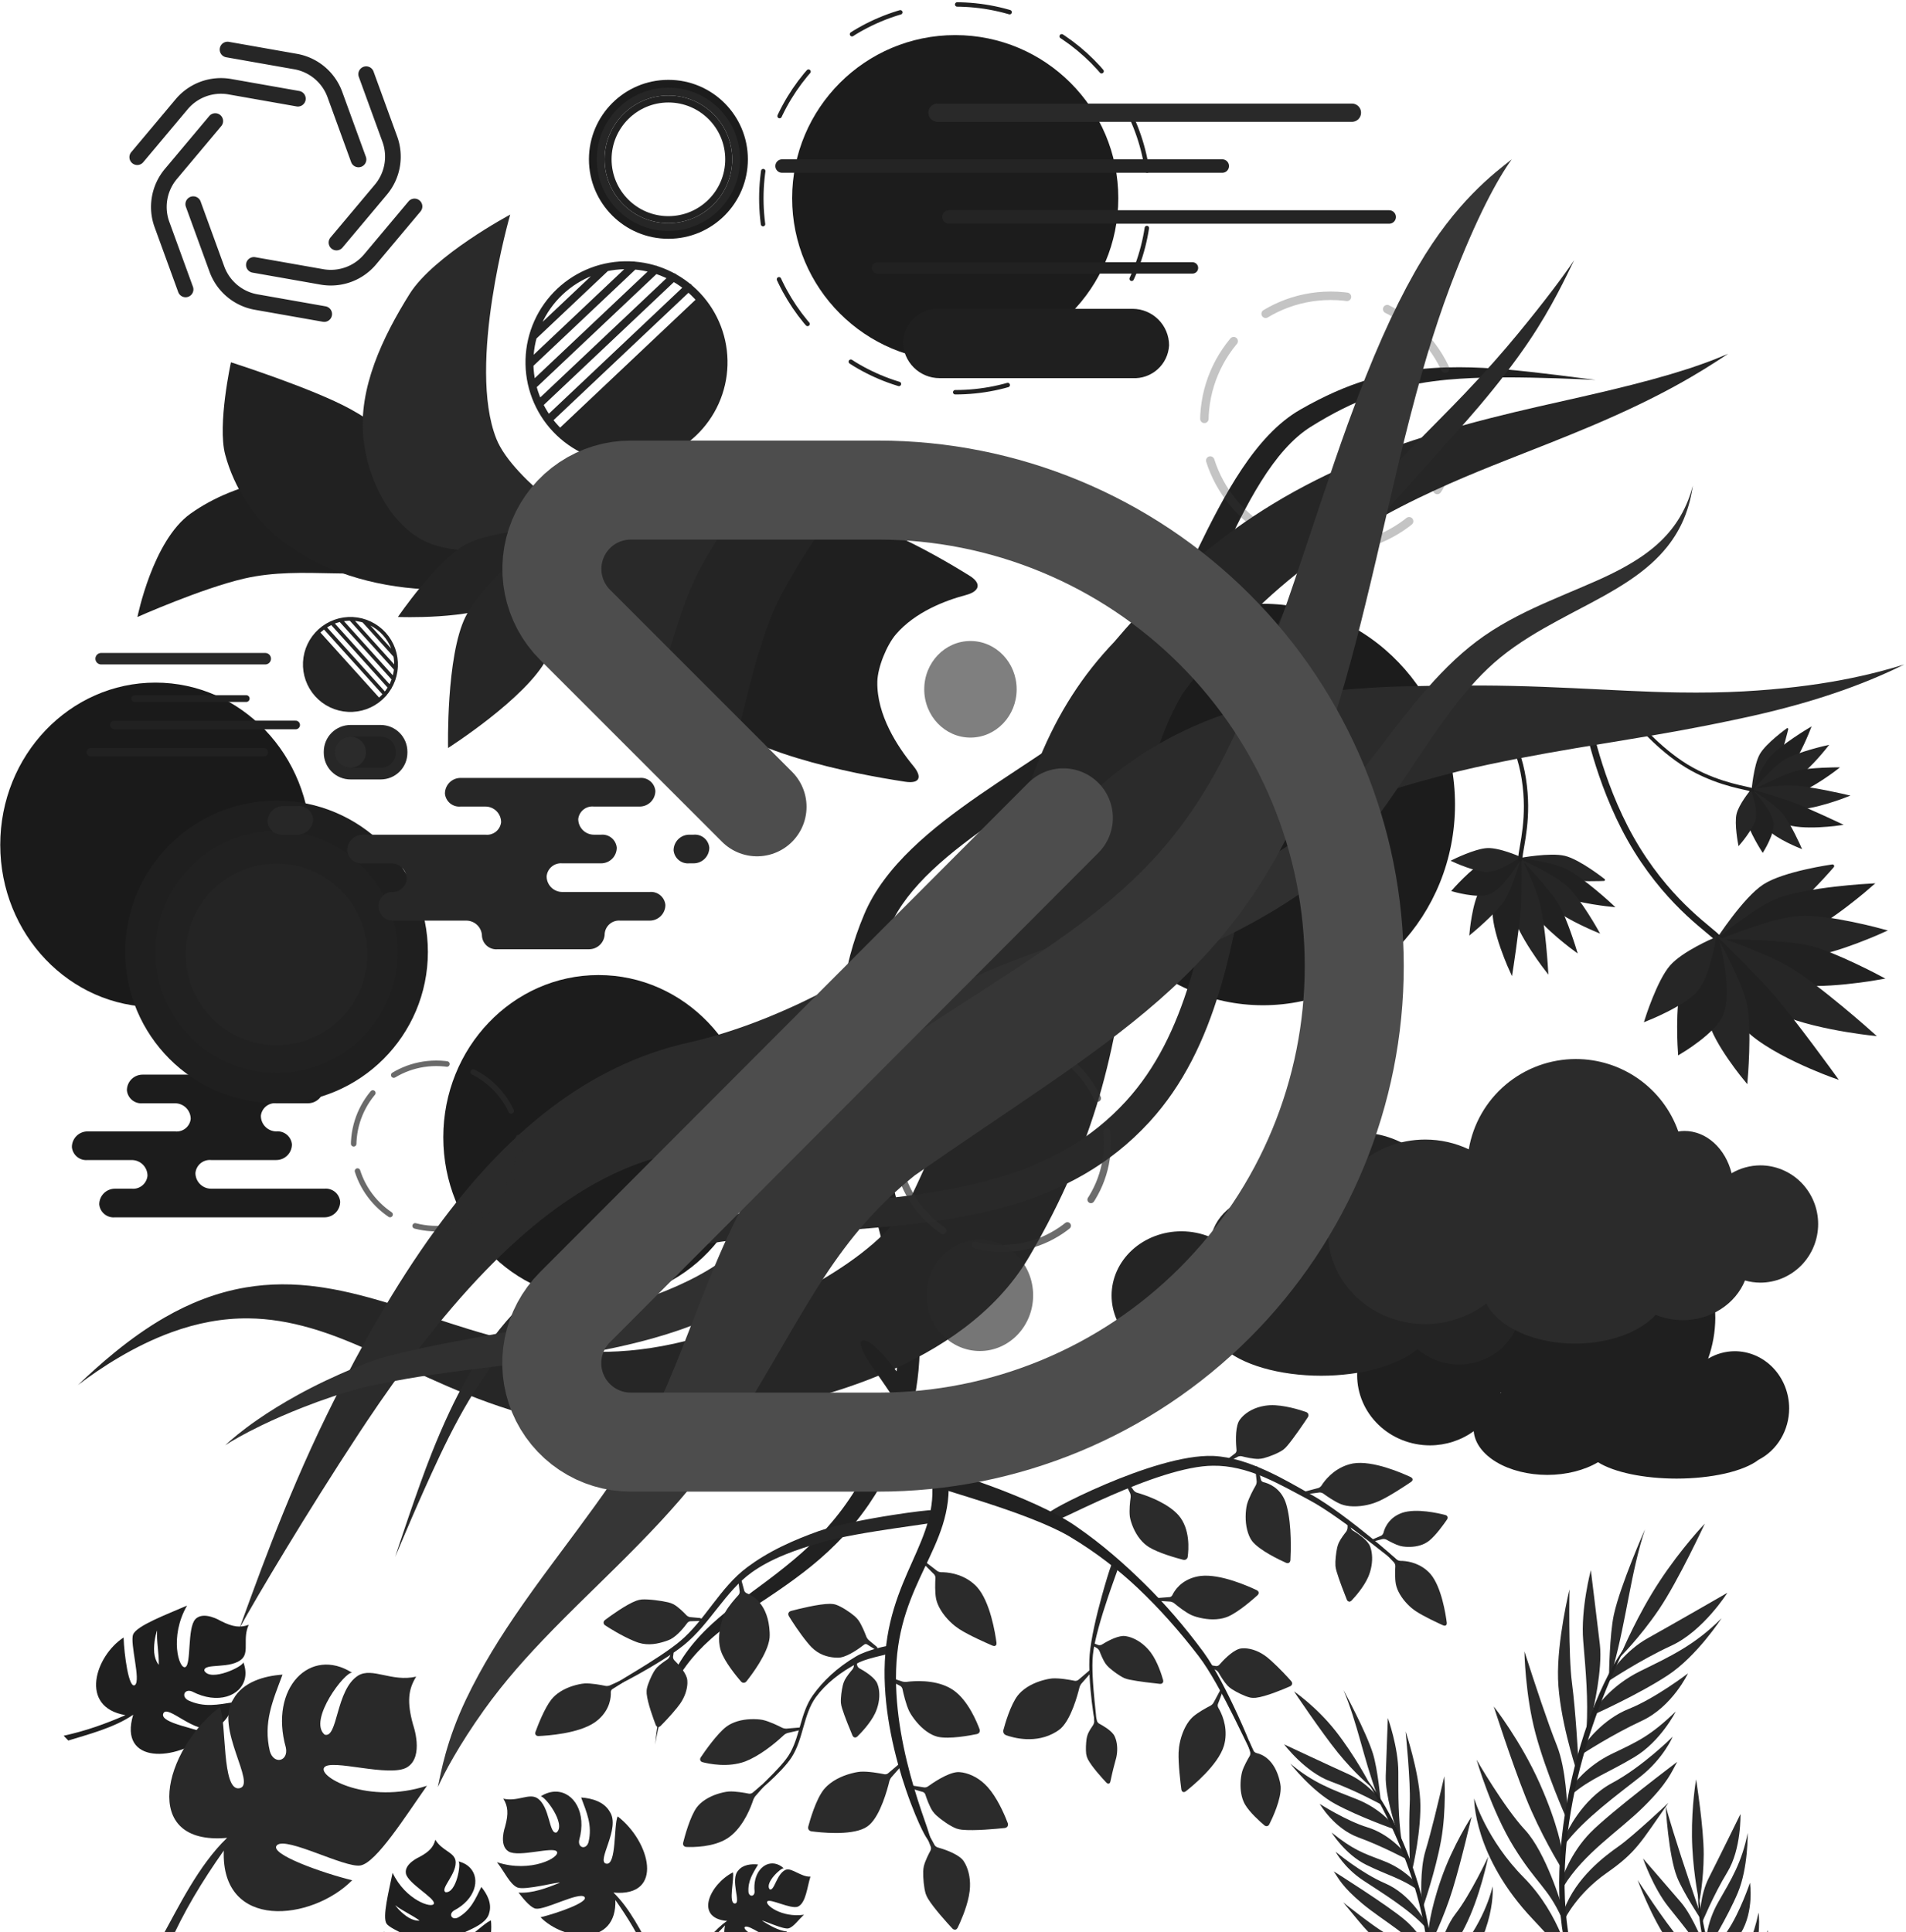 <svg xmlns="http://www.w3.org/2000/svg" xml:space="preserve" fill="none" style="z-index:1" viewBox="0 0 730 740">
  <path fill="#1C1C1C" d="M229.234 497.702c32.833 0 59.45-27.819 59.45-62.135s-26.617-62.134-59.45-62.134-59.449 27.818-59.449 62.134 26.616 62.135 59.449 62.135Z"/>
  <path fill="#1A1A1A" d="M59.546 385.698c32.833 0 59.45-27.819 59.45-62.135s-26.617-62.134-59.45-62.134c-32.833 0-59.45 27.818-59.45 62.134S26.713 385.698 59.546 385.698Z"/>
  <path fill="#1C1C1C" d="M483.715 384.998c40.624 0 73.557-34.42 73.557-76.879 0-42.46-32.933-76.88-73.557-76.88-40.625 0-73.558 34.42-73.558 76.88 0 42.459 32.933 76.879 73.558 76.879Z"/>
  <path fill="#212121" d="M250.952 668.095c.688-4.557 2.023-10.894 4.718-17.431 1.838-4.456 4.218-8.805 7.365-13.012 2.643-3.534 5.708-6.812 9.332-10.038.342-.304.689-.608 1.04-.91 2.853-2.462 6.022-4.878 9.845-7.557 6.81-4.774 15.297-9.869 24.727-17.159 7.905-6.111 16.759-14.148 24.751-25.767 6.721-9.909 11.529-19.797 14.694-29.774 3.062-9.653 4.536-19.231 4.817-28.839.275-9.366-.587-18.622-2.117-27.878-1.504-9.092-3.638-18.092-5.922-27.112-4.529-17.883-9.51-35.363-11.244-53.31-.861-8.913-.909-17.847.274-26.908 1.192-9.117 3.631-18.372 7.752-27.869 1.658-3.75 3.883-7.365 6.568-10.874 2.739-3.58 5.943-7.029 9.474-10.368 7.171-6.781 15.691-13.102 24.138-18.959.003-.002.713-.493.716-.495 8.731-6.031 18.278-12.161 27.445-18.539 8.618-5.996 17.095-12.373 23.761-19.157 3.525-3.583 6.759-7.796 9.779-12.405 3.005-4.584 5.831-9.61 8.541-14.871 5.381-10.449 10.509-22.253 15.533-33.269 5.252-11.514 10.383-22.159 16.067-31.216 2.914-4.643 5.894-8.735 8.997-12.214 3.209-3.598 6.497-6.48 9.91-8.635 8.687-5.443 16.317-9.148 23.473-11.788 8.415-3.103 16.273-4.759 23.628-5.726 3.473-.457 6.843-.76 10.023-.966 5.824-.378 11.733-.51 17.468-.516 12.695-.016 28.332.64 34.633.97-5.519-.677-22.499-2.993-34.505-4.015-5.753-.489-11.76-.841-17.735-.848-3.263-.004-6.758.085-10.385.335-7.674.528-16.097 1.776-25.212 4.609-7.784 2.419-16.042 5.972-25.357 11.33-4.262 2.45-8.242 5.711-12.001 9.64-3.63 3.795-7.036 8.194-10.288 13.055-6.31 9.43-11.93 20.428-17.463 31.877-5.394 11.161-10.569 22.457-16.001 32.52-2.704 5.009-5.433 9.641-8.248 13.766-2.837 4.155-5.7 7.708-8.637 10.587-6.037 5.917-13.899 11.716-22.449 17.556-8.981 6.133-18.584 12.241-27.535 18.431-.245.169-.49.339-.734.509-8.605 5.977-17.661 12.748-25.406 20.233-3.833 3.704-7.422 7.653-10.543 11.868-3.065 4.139-5.696 8.555-7.67 13.283-4.449 10.497-7.045 20.761-8.247 30.852-1.192 10.011-1 19.753.049 29.272 2.082 18.897 7.618 37.277 12.316 54.641 2.412 8.915 4.618 17.582 6.213 26.264 1.619 8.817 2.576 17.483 2.486 26.169-.093 8.894-1.283 17.741-3.936 26.682-2.744 9.247-7.042 18.552-13.24 28.022-7.12 11.046-15.111 18.898-22.466 25.091-8.769 7.385-16.987 12.898-23.684 18.157-3.757 2.951-6.907 5.653-9.726 8.407-.347.339-.69.679-1.027 1.021-3.579 3.624-6.533 7.324-8.987 11.253-2.917 4.669-4.961 9.401-6.427 14.097-2.142 6.865-2.945 13.386-3.341 17.928Z"/>
  <path stroke="#393939" stroke-dasharray="32.41 16.2" stroke-linecap="round" stroke-linejoin="round" stroke-width="3.241" d="M509.655 210.09c26.734 0 48.406-21.673 48.406-48.407 0-26.734-21.672-48.406-48.406-48.406-26.734 0-48.406 21.672-48.406 48.406 0 26.734 21.672 48.407 48.406 48.407Z" opacity=".3"/>
  <path stroke="#212121" stroke-dasharray="20.37 22.07" stroke-linecap="round" stroke-linejoin="round" stroke-width="1.697" d="M365.851 150.222c41.013 0 74.261-33.247 74.261-74.261 0-41.013-33.248-74.261-74.261-74.261S291.59 34.948 291.59 75.961c0 41.014 33.248 74.261 74.261 74.261Z"/>
  <path fill="#1C1C1C" d="M365.851 138.363c34.496 0 62.461-27.965 62.461-62.461 0-34.496-27.965-62.461-62.461-62.461-34.496 0-62.461 27.965-62.461 62.461 0 34.496 27.965 62.461 62.461 62.461Z"/>
  <path fill="#262626" d="M29.839 530.464c8.843-6.717 21.602-15.047 35.938-20.256 9.679-3.516 19.408-5.394 29.448-5.285 7.838.085 15.582 1.367 23.797 3.735.52.15 1.045.306 1.574.467 7.619 2.317 15.331 5.495 24.982 9.926 13.113 6.02 35.672 17.637 58.824 23.449 11.094 2.785 23.684 4.723 37.891 4.64 13.452-.079 28.352-1.965 44.929-6.647 6.071-.938 14.277-2.535 23.463-4.994 8.752-2.342 18.737-5.558 28.817-9.91 9.856-4.256 20.165-9.752 29.623-16.866 9.513-7.155 18.479-16.186 25.12-27.527 12.876-21.903 21.243-42.235 26.839-61.428.281-.962.556-1.928.827-2.898 5.682-20.37 8.853-41.225 11.166-64.553 1.814-19.531 3.34-34.964 6.105-48.768 2.847-14.213 6.923-26.135 13.623-37.73l-.111.141c16.95-23.013 33.89-38.91 49.721-50.716 18.529-13.818 37.078-23.09 52.676-29.97 7.394-3.26 14.648-6.2 21.029-8.722 12.705-5.021 22.644-8.849 33.554-13.473 26.801-11.359 40.901-20.078 52.194-27.576-12.6 5.426-27.892 10.057-55.809 16.401-9.918 2.254-23.229 5.158-35.247 8.23-6.778 1.733-14.585 3.833-22.703 6.329-16.963 5.217-38.43 13.062-60.605 26.554-19.095 11.619-39.788 28.013-60.53 52.566-.016.019-.033.04-.05.06-.016.021-.031.039-.043.054-.011.015-.019.025-.022.03-.003.005-.002.004.005-.003-12.173 12.707-21.528 27.173-28.786 44.856-6.754 16.452-11.274 34.684-15.075 54.584-4.226 22.326-8.032 39.761-12.947 57.153-.231.816-.463 1.627-.696 2.434-4.589 15.887-10.507 33.088-19.82 52.377-2.086 4.875-5.606 9.965-10.902 15.248-5.265 5.253-11.762 10.174-19.009 14.779-7.342 4.665-15.055 8.755-22.284 12.344-7.562 3.753-14.464 6.907-19.969 9.612-13.587 4.779-25.605 7.187-36.36 8.14-11.385 1.008-21.736.415-31.266-1.002-20.589-3.062-41.437-10.978-56.974-15.903-10.56-3.347-19.603-5.762-28.598-7.177-.627-.098-1.25-.191-1.868-.279-9.83-1.389-19.071-1.349-28.087.166-11.449 1.923-21.717 6.099-31.094 11.492-13.761 7.914-25.403 18.402-33.289 25.916Z"/>
  <path fill="#292929" d="M151.334 596.252c2.766-6.368 8.861-21.234 17.046-38.6 2.142-4.544 4.756-9.835 7.757-15.281 4.195-7.615 9.401-16.011 15.819-23.943 5.614-6.937 12.223-13.612 20.169-19.372 7.736-5.785 16.128-10.291 25.129-13.824 8.806-3.457 18.123-5.953 27.89-7.824 19.407-3.717 39.793-4.834 60.722-6.432 21.022-1.606 41.731-3.659 61.054-9.315 9.94-2.91 19.387-6.739 28.226-11.849 9.166-5.3 17.512-11.883 24.972-20 .096-.105.193-.21.289-.315 6.334-6.95 11.633-14.746 16.097-23.387 4.304-8.335 7.753-17.299 10.64-26.856 5.56-18.411 8.79-38.118 12.377-58.96 3.476-20.2 7.16-40.565 13.515-60.066 6.45-19.793 15.475-38.12 29.245-54.372 18.162-21.676 32.646-36.598 44.055-50.066 8.109-9.572 14.11-17.508 19.012-24.727.072-.106.143-.212.215-.318 8.933-13.214 14.397-25.128 17.327-31.091-3.81 5.726-11.352 15.815-21.42 28.036l-.239.29c-5.591 6.78-11.71 13.781-20.379 22.887-11.997 12.603-27.153 26.884-46.192 48.429-15.09 17.275-24.976 36.759-32.007 57.477-6.886 20.287-10.899 41.361-14.54 61.508-3.81 21.085-7.031 39.934-12.41 57.494-2.762 9.018-5.978 17.267-9.882 24.812-4.04 7.805-8.75 14.722-14.292 20.841-.084.093-.169.186-.253.279-6.598 7.219-13.958 13.1-22.089 17.893-7.858 4.632-16.381 8.217-25.568 11.033-18.02 5.524-37.63 7.828-58.653 9.817-20.59 1.949-41.676 3.537-61.678 7.851-10.149 2.189-19.949 5.063-29.269 8.998-9.538 4.028-18.451 9.117-26.643 15.584-8.246 6.696-14.86 14.255-20.281 21.855-6.193 8.682-11.017 17.695-14.788 25.677-2.705 5.723-5.019 11.246-6.896 15.947-5.469 13.694-13.354 37.792-14.077 39.89Z"/>
  <path stroke="#1f1f1f" stroke-linecap="round" stroke-width="2.596" d="M608.342 277.615s4.94 25.67 18.623 47.75c13.683 22.08 28.833 31.179 31.159 34.226"/>
  <path fill="#262626" stroke="#262626" stroke-linecap="round" stroke-linejoin="round" stroke-width=".678" d="M671.167 302.938s.8-9.799 3.122-13.918c2.331-4.137 10.269-9.811 10.269-9.811s-1.856 8.212-3.82 11.854c-2.419 4.485-9.571 11.875-9.571 11.875Z"/>
  <path fill="#212121" stroke="#212121" stroke-width=".678" d="M671.167 302.938s3.714-9.019 6.836-12.632c4.127-4.777 15.168-11.317 15.168-11.317s-4.092 10.733-7.867 14.847c-3.792 4.13-14.137 9.102-14.137 9.102Z"/>
  <path fill="#262626" stroke="#262626" stroke-width=".678" d="M671.545 302.921s7.297-8.763 12.08-11.678c4.831-2.944 16.109-5.455 16.109-5.455s-6.358 8.124-10.619 10.853c-5.228 3.348-17.57 6.28-17.57 6.28Z"/>
  <path fill="#212121" stroke="#212121" stroke-width=".678" d="M671.212 303.05s11.106-6.018 17.186-7.558c4.964-1.258 15.355-1.273 15.355-1.273s-9.916 7.732-15.867 9.253c-5.358 1.369-16.674-.422-16.674-.422Z"/>
  <path fill="#262626" stroke="#262626" stroke-width=".678" d="M670.953 302.54s10.11-1.577 15.234-1.394c7.217.258 21.42 3.644 21.42 3.644s-13.955 5.584-21.219 4.838c-5.59-.573-15.435-7.088-15.435-7.088Z"/>
  <path fill="#212121" stroke="#212121" stroke-width=".678" d="M670.886 302.677s10.32 2.869 15.401 4.785c6.369 2.403 18.697 8.265 18.697 8.265s-14.915 2.261-21.573-.612c-5.425-2.341-12.525-12.438-12.525-12.438Z"/>
  <path fill="#262626" stroke="#262626" stroke-width=".678" d="M670.94 302.919s8.216 4.951 11.458 8.799c3.166 3.757 7.164 12.872 7.164 12.872s-9.015-3.563-12.149-7.064c-3.716-4.152-6.473-14.607-6.473-14.607Z"/>
  <path fill="#212121" stroke="#212121" stroke-width=".678" d="M670.904 302.696s7.445 7.412 8.054 12.706c.434 3.773-3.83 10.614-3.83 10.614s-5.095-7.88-5.902-12.354c-.706-3.916 1.678-10.966 1.678-10.966Z"/>
  <path fill="#262626" stroke="#262626" stroke-width=".678" d="M670.466 303.135s2.453 6.802 1.633 10.449c-.843 3.75-6.039 9.74-6.039 9.74s-1.507-7.804-.625-11.524c.842-3.555 5.031-8.665 5.031-8.665Z"/>
  <path stroke="#1f1f1f" stroke-linecap="round" stroke-width="1.356" d="M627.541 277.409s9.285 11.009 20.583 17.196c11.298 6.187 21.199 7.158 23.042 7.978"/>
  <path fill="#262626" stroke="#262626" stroke-linecap="round" stroke-linejoin="round" stroke-width=".821" d="M582.031 329.028s11.684-2.217 17.286-.84c5.625 1.382 14.99 8.791 14.99 8.791s-10.205.479-15.127-.635c-6.061-1.372-17.149-7.316-17.149-7.316Z"/>
  <path fill="#212121" stroke="#212121" stroke-width=".821" d="M582.031 329.028s11.789 1.423 17.08 3.892c6.996 3.265 18.446 14.004 18.446 14.004s-13.915-1.31-20.016-4.38c-6.126-3.082-15.51-13.516-15.51-13.516Z"/>
  <path fill="#262626" stroke="#262626" stroke-width=".821" d="M582.182 329.462s12.737 5.671 17.793 10.297c5.106 4.673 11.951 16.981 11.951 16.981s-11.667-4.783-16.325-8.863c-5.714-5.004-13.419-18.415-13.419-18.415Z"/>
  <path fill="#212121" stroke="#212121" stroke-width=".821" d="M581.916 329.117s10.867 10.982 14.773 17.558c3.19 5.368 6.821 17.448 6.821 17.448s-12.449-9.049-16.287-15.48c-3.457-5.792-5.307-19.526-5.307-19.526Z"/>
  <path fill="#262626" stroke="#262626" stroke-width=".821" d="M582.42 328.652s5.35 11.25 6.919 17.267c2.209 8.476 3.206 26.08 3.206 26.08s-11.351-14.435-13.009-23.121c-1.277-6.685 2.884-20.226 2.884-20.226Z"/>
  <path fill="#212121" stroke="#212121" stroke-width=".821" d="M582.237 328.617s.249 12.924-.215 19.448c-.582 8.178-3.119 24.397-3.119 24.397s-7.817-16.619-6.789-25.284c.838-7.061 10.123-18.561 10.123-18.561Z"/>
  <path fill="#262626" stroke="#262626" stroke-width=".821" d="M581.975 328.758s-2.907 11.145-6.259 16.151c-3.272 4.888-12.491 12.466-12.491 12.466s1.012-11.629 3.998-16.397c3.54-5.656 14.752-12.22 14.752-12.22Z"/>
  <path fill="#212121" stroke="#212121" stroke-width=".821" d="M582.222 328.644s-6.039 11.039-11.99 13.448c-4.241 1.717-13.686-1.045-13.686-1.045s7.401-8.456 12.328-10.832c4.312-2.078 13.348-1.571 13.348-1.571Z"/>
  <path fill="#262626" stroke="#262626" stroke-width=".821" d="M581.558 328.276s-7.064 5.037-11.594 5.255c-4.658.225-13.437-3.893-13.437-3.893s8.559-4.26 13.196-4.43c4.43-.162 11.835 3.068 11.835 3.068Z"/>
  <path stroke="#1f1f1f" stroke-linecap="round" stroke-width="1.641" d="M574.413 275.54s6.888 7.893 9.214 22.767c2.326 14.874-.87 25.063-1.445 30.785"/>
  <path fill="#2B2B2B" d="M91.749 623.515c6.687-12.111 25.656-44.049 45.683-74.515 1.049-1.597 2.131-3.228 3.244-4.888 12.051-17.985 27.617-39.265 45.434-57.624 13.72-14.137 28.251-26.019 43.57-34.217 13.536-7.244 27.073-11.294 41.022-12.193 21.053-2.063 42.048-7.65 62.1-15.286 19.8-7.54 38.399-16.971 54.815-26.617 16.874-9.915 31.488-20.086 42.835-28.769 5.998-4.591 11.178-8.837 15.452-12.554 2.694-2.343 5.057-4.501 7.086-6.45 1.351-1.298 2.596-2.546 3.727-3.736 6.261-6.539 12.781-12.353 19.866-17.551 6.813-4.998 14.211-9.476 22.594-13.577 17.283-8.456 36.97-14.444 59.859-20.245 29.725-7.059 60.508-11.084 84.976-15.61 9.474-1.753 17.443-3.374 25.003-5.022 30.43-6.632 49.038-14.607 60.346-20.186-5.197 1.623-13.317 3.932-24.022 5.948-10.916 2.055-23.173 3.565-37.674 4.369-7.411.41-15.587.541-24.891.406-24.356-.352-54.607-3.247-87.761-2.559-23.423.022-48.177.839-71.882 6.71-11.94 2.957-23.593 7.175-34.823 13.108-11.771 6.218-22.561 14.05-32.297 23.504-.744.688-1.743 1.621-2.753 2.564-1.577 1.472-3.464 3.228-5.677 5.25-3.504 3.202-7.816 7.064-12.848 11.378-9.555 8.189-21.8 18.085-35.947 28.068-13.775 9.72-29.096 19.338-45.226 27.485-16.335 8.25-32.915 14.695-49.219 18.439-20.11 4.404-37.637 13.331-53.036 24.969-17.19 12.991-31.77 29.401-44.209 46.433-16.184 22.158-29.54 46.541-39.313 66.072-.915 1.827-1.801 3.619-2.659 5.371-16.617 33.936-28.351 68.058-33.375 81.525Z"/>
  <path fill="#303030" d="M86.246 553.502c2.592-1.657 7.124-4.32 13.855-7.57 4.622-2.232 10.051-4.629 16.083-6.99 3.581-1.402 7.28-2.753 11.008-4.009 1.785-.601 3.631-1.19 5.516-1.754 4.959-1.482 10.211-2.789 15.132-3.595 10.419-2.219 22.175-3.781 36.242-5.552 12.47-1.57 27.019-3.335 41.001-5.851 13.486-2.427 27.478-5.717 40.46-10.742 12.633-4.89 24.722-11.574 34.683-21.128 8.137-7.736 15.474-16.23 22.415-24.891 6.946-8.669 13.491-17.492 20.003-25.9 6.669-8.613 13.14-16.588 20.036-23.851 4.872-5.13 9.833-9.773 15.041-13.904 2.068-1.641 4.213-3.232 6.443-4.755 18.63-8.103 38.219-14.73 58.351-22.625 19.182-7.522 38.715-16.318 57.966-29.909l-.035.023c8.465-5.953 15.593-13.301 21.875-20.997 6.367-7.801 12.148-16.326 17.487-24.309 5.752-8.599 10.864-16.368 16.49-23.751 5.93-7.784 11.843-14.326 18.311-19.607 7.101-5.795 15.002-10.362 22.087-14.198 9.917-5.368 15.465-7.981 22.911-12.506 1.478-.898 2.861-1.776 4.169-2.646 6.27-4.173 11.07-8.437 14.791-13.109 2.829-3.551 4.84-7.103 6.302-10.542 2.105-4.954 3.008-9.553 3.487-12.842-.832 3.259-2.308 7.601-4.985 12.084-1.847 3.093-4.196 6.144-7.245 9.094-3.997 3.867-8.887 7.276-15.156 10.654-1.312.706-2.702 1.418-4.191 2.145-6.338 3.098-14.371 6.279-23.656 10.344-7.443 3.259-16.377 7.462-24.716 13.252-7.778 5.403-14.825 12.167-21.71 19.997-6.461 7.349-12.381 15.164-18.579 23.261-5.882 7.682-11.775 15.292-18.04 22.086-6.156 6.674-12.527 12.403-19.522 16.755-.002.001-.005.003-.008.005s-.007.004-.01.006c-.006.005-.013.009-.017.012-18.067 11.542-36.368 18.893-55.156 25.547-21.145 7.489-39.567 13.072-60.796 22.271-.575.249-1.139.556-1.685.919-3.056 2.028-5.947 4.151-8.686 6.333-6.188 4.928-11.886 10.385-17.252 16.218-7.552 8.206-14.366 17.066-20.918 26.089-6.44 8.869-12.606 17.861-18.902 26.452-6.311 8.611-12.685 16.729-19.624 24.071-7.423 7.831-17.025 13.968-28.145 18.928-11.424 5.096-24.176 8.827-37.123 11.854-13.384 3.13-27.488 5.611-39.972 7.907-13.923 2.56-26.025 4.922-36.753 7.986-5.157 1.711-10.46 3.853-15.357 6.026-1.869.83-3.691 1.668-5.447 2.501-3.667 1.738-7.267 3.586-10.713 5.484-5.817 3.203-10.929 6.396-15.228 9.363-6.289 4.339-10.222 7.76-12.518 9.866Z"/>
  <path stroke="#2B2B2B" stroke-dasharray="21.19 10.6" stroke-linecap="round" stroke-linejoin="round" stroke-width="2.119" d="M167.096 470.547c17.483 0 31.657-14.174 31.657-31.658s-14.174-31.657-31.657-31.657c-17.484 0-31.658 14.173-31.658 31.657s14.174 31.658 31.658 31.658Z" opacity=".7"/>
  <path fill="#242424" d="m267.45 113.795-53.983 50.99c6.817 6.937 16.08 10.926 25.804 11.113 9.723.187 19.133-3.444 26.212-10.113 7.062-6.687 11.223-15.875 11.591-25.594.368-9.718-3.087-19.194-9.624-26.396Z"/>
  <path stroke="#242424" stroke-linecap="round" stroke-linejoin="round" stroke-width="3.022" d="m232.089 102.422-27.712 26.175m38.434-26.938-39.849 37.638m48.103-36.07-46.998 44.389m53.845-41.493-51.372 48.521m57.15-44.615-53.596 50.622m56.889-47.428c3.352 3.55 5.973 7.725 7.712 12.288 1.739 4.562 2.563 9.423 2.423 14.303-.139 4.881-1.238 9.687-3.235 14.143-1.996 4.455-4.851 8.474-8.4 11.827-7.169 6.771-16.734 10.417-26.591 10.136-9.857-.281-19.199-4.467-25.97-11.636-3.353-3.55-5.973-7.725-7.713-12.287-1.739-4.563-2.562-9.423-2.423-14.304.14-4.881 1.239-9.686 3.235-14.142 1.997-4.456 4.851-8.475 8.401-11.828 3.55-3.352 7.725-5.973 12.287-7.712 4.563-1.739 9.423-2.563 14.304-2.423 4.881.139 9.686 1.238 14.142 3.235 4.456 1.996 8.475 4.851 11.828 8.4Z"/>
  <path fill="#242424" d="m145.647 267.666-23.379-25.919c-3.333 3.129-5.308 7.439-5.501 12.006-.192 4.568 1.412 9.029 4.47 12.427 3.066 3.391 7.338 5.446 11.901 5.724 4.564.278 9.054-1.243 12.509-4.238Z"/>
  <path stroke="#242424" stroke-linecap="round" stroke-linejoin="round" stroke-width="1.42" d="m151.373 251.172-12.001-13.305m12.244 18.352-17.257-19.133m16.431 22.995-20.352-22.565m18.917 25.751-22.246-24.665m20.348 27.338-23.21-25.733m21.673 27.246c-1.704 1.537-3.694 2.724-5.857 3.491-2.163.768-4.456 1.103-6.748.985s-4.538-.687-6.611-1.673c-2.072-.987-3.93-2.371-5.467-4.076-3.105-3.442-4.715-7.976-4.476-12.605.239-4.629 2.306-8.974 5.748-12.078 1.705-1.537 3.695-2.724 5.858-3.492 2.163-.768 4.456-1.102 6.748-.984 2.292.118 4.538.687 6.611 1.673 2.072.986 3.93 2.371 5.467 4.075 1.537 1.705 2.724 3.695 3.491 5.858.768 2.163 1.103 4.456.985 6.748s-.687 4.538-1.673 6.611c-.987 2.072-2.371 3.93-4.076 5.467Z"/>
  <path stroke="#2E2E2E" stroke-dasharray="27.06 13.53" stroke-linecap="round" stroke-linejoin="round" stroke-width="2.706" d="M383.74 478.17c22.319 0 40.412-18.093 40.412-40.413 0-22.319-18.093-40.413-40.412-40.413-22.32 0-40.413 18.094-40.413 40.413 0 22.32 18.093 40.413 40.413 40.413Z" opacity=".7"/>
  <path fill="#363636" d="M167.722 684.438c2.397-5.39 8.008-16 17.627-29.488 1.803-2.528 3.863-5.281 6.237-8.263 7.803-9.802 16.585-19.169 29.571-31.987 8.755-8.641 21.375-20.707 31.781-31.942 9.922-10.714 20.288-23.171 29.108-37.784 13.2-20.998 23.403-40.315 33.509-55.697 5.225-7.954 10.304-14.765 15.836-21.048 4.914-5.581 10.107-10.65 15.803-15.478.996-.845 2.026-1.697 3.094-2.556 17.715-12.375 34.712-23.61 50.7-34.632 15.095-10.406 29.656-20.915 42.781-32.413 13.065-11.447 24.762-23.905 35.061-38.826 10.477-15.179 19.025-32.212 26.213-52.148l-.093.226c7.446-19.843 13.188-41.292 18.003-60.983 5.53-22.612 10.202-44.035 14.81-62.659 6.362-25.712 11.719-43.154 17.305-58.112.312-.835.62-1.651.924-2.447 9.667-25.285 17.669-39.842 23.021-47.184-6.754 5.265-21.593 16.458-35.886 40.992-.453.779-.912 1.578-1.376 2.398-8.182 14.467-16.287 32.468-25.482 57.797-6.713 18.493-13.463 39.617-20.806 61.21-6.472 19.031-13.509 38.523-21.691 55.91-.013.031-.03.068-.046.106-.016.037-.031.072-.042.099-.011.027-.018.044-.019.047 0 .004.005-.006.015-.027-7.679 17.003-16.094 30.571-25.428 42.013-9.135 11.198-19.305 20.581-30.962 29.608-11.943 9.249-25.413 18.098-40.645 27.942-16.58 10.714-33.437 21.467-52.571 34.888-.401.281-.781.566-1.14.854-1.698 1.361-3.328 2.728-4.896 4.097-7.691 6.72-14.476 14.087-20.506 22.189-6.74 9.057-12.185 18.554-16.999 28.538-9.323 19.335-16.035 39.709-25.214 61.227-5.831 13.234-13.259 25.36-21.117 36.808-8.103 11.805-18.685 25.637-26.09 35.743-10.978 14.985-18.482 26.344-24.733 37.81-1.91 3.504-3.533 6.718-4.926 9.646-7.429 15.626-9.614 27.9-10.731 33.526Z"/>
  <path fill="#1C1C1C" d="M48.603 417.57c.137 1.454.846 2.795 1.971 3.727 1.125.932 2.575 1.378 4.029 1.241h12.439c.788 0 1.568.156 2.296.457.728.302 1.389.744 1.947 1.301.557.557.999 1.218 1.301 1.946s.457 1.509.457 2.296c-.163 1.429-.886 2.735-2.011 3.63s-2.56 1.307-3.989 1.144H33.53c-1.591 0-3.117.632-4.243 1.757-1.125 1.125-1.757 2.652-1.757 4.243.137 1.454.846 2.795 1.971 3.727 1.125.932 2.575 1.378 4.029 1.242h16.957c.788 0 1.568.155 2.296.456.728.302 1.389.744 1.947 1.301.557.557.999 1.219 1.301 1.946.301.728.457 1.509.457 2.297-.137 1.454-.846 2.795-1.971 3.727-1.125.931-2.575 1.378-4.029 1.241h-6.479c-.788 0-1.568.156-2.296.457-.728.302-1.389.744-1.946 1.301-.557.557-.999 1.218-1.301 1.946-.301.728-.457 1.508-.457 2.296.068.721.276 1.421.615 2.06.338.64.799 1.207 1.356 1.668.557.462 1.2.809 1.891 1.022.691.214 1.418.289 2.138.221h80.277c.788 0 1.568-.155 2.296-.457.728-.301 1.39-.743 1.947-1.3.557-.557.999-1.219 1.301-1.947.301-.728.456-1.508.456-2.296-.067-.72-.276-1.42-.614-2.06-.338-.64-.799-1.206-1.356-1.668-.557-.462-1.2-.809-1.891-1.022-.692-.213-1.418-.288-2.139-.221H80.851c-.788 0-1.568-.155-2.296-.456-.728-.302-1.389-.744-1.946-1.301-.557-.557-.999-1.219-1.301-1.947-.301-.727-.457-1.508-.457-2.296.137-1.454.846-2.795 1.971-3.727 1.125-.931 2.575-1.378 4.029-1.241h24.957c1.591 0 3.117-.633 4.242-1.758 1.126-1.125 1.758-2.651 1.758-4.242-.137-1.455-.846-2.796-1.971-3.727-1.125-.932-2.575-1.379-4.029-1.242-.781-.007-1.553-.168-2.271-.474-.719-.305-1.37-.749-1.917-1.306-.547-.557-.979-1.217-1.271-1.941-.292-.724-.439-1.498-.432-2.279.163-1.429.886-2.734 2.011-3.63 1.126-.895 2.56-1.306 3.989-1.144h12.061c1.591 0 3.117-.632 4.242-1.757 1.126-1.125 1.758-2.651 1.758-4.243-.137-1.454-.846-2.795-1.971-3.727-1.126-.931-2.575-1.378-4.029-1.241H54.603c-1.591 0-3.118.632-4.243 1.757s-1.757 2.651-1.757 4.243Z"/>
  <path fill="#1F1F1F" d="M105.917 422.538c32.013 0 57.964-25.951 57.964-57.963 0-32.013-25.951-57.964-57.964-57.964-32.012 0-57.964 25.951-57.964 57.964 0 32.012 25.951 57.963 57.964 57.963Z"/>
  <path fill="#212121" d="M105.917 410.946c25.61 0 46.371-20.761 46.371-46.371 0-25.61-20.761-46.371-46.371-46.371-25.61 0-46.371 20.761-46.371 46.371 0 25.61 20.761 46.371 46.371 46.371Z"/>
  <path fill="#242424" d="M105.917 400.296c-19.207 0-34.778-15.571-34.778-34.778 0-19.208 15.571-34.779 34.778-34.779 19.208 0 34.778 15.571 34.778 34.779 0 19.207-15.57 34.778-34.778 34.778Z"/>
  <path fill="#1F1F1F" d="M198.93 198.879s-39.92-17.408-61.155-17.899c-22.234-.515-46.732 2.836-64.831 15.76-14.493 10.349-20.303 39.552-20.303 39.552s24.612-10.952 40.875-14.709c22.8-5.267 45.333 1.598 67.769-5.052 13.288-3.939 37.644-17.652 37.644-17.652Z"/>
  <path fill="#212121" d="M213.467 214.056s-24.022-16.863-35.917-25.456c-14.541-10.505-27.628-23.243-43.335-31.908-14.345-7.914-45.761-17.938-45.761-17.938s-5.246 23.941-2.209 35.35c3.395 12.752 11.346 24.984 21.787 33.052 15.138 11.697 35.233 17.471 54.337 18.475 17.44.916 51.097-11.575 51.097-11.575Z"/>
  <path fill="#2A2A2A" d="M228.472 204.778s-31.822-20.268-38.365-36.715c-11.292-28.386 5.303-85.875 5.303-85.875s-29.299 15.635-38.537 30.405c-10.29 16.453-19.761 36.176-17.678 55.47 1.594 14.762 9.313 31.331 22.274 38.575 19.503 10.902 67.003-1.86 67.003-1.86Z"/>
  <path fill="#242424" d="M214.979 201.989s-25.711.611-36.6 6.527c-11.14 6.052-25.981 27.776-25.981 27.776s28.488 1.142 40.208-5.625c10.5-6.062 22.373-28.678 22.373-28.678Z"/>
  <path fill="#262626" d="M215.915 198.407s-29.801 21.907-37.658 37.885c-7.446 15.14-6.647 50.177-6.647 50.177s29.979-19.11 37.791-34.197c8.317-16.06 6.514-53.865 6.514-53.865Z"/>
  <path fill="#272727" d="M170.406 303.93c.137 1.454.845 2.795 1.971 3.727 1.125.932 2.574 1.378 4.029 1.242h9.521c.788 0 1.568.155 2.296.456.728.302 1.39.744 1.947 1.301.557.557.999 1.219 1.301 1.946.301.728.456 1.509.456 2.297-.08.707-.299 1.392-.644 2.015-.345.623-.81 1.171-1.367 1.615-.557.443-1.196.773-1.88.969-.685.197-1.401.256-2.109.176h-46.955c-1.591 0-3.117.632-4.242 1.757-1.126 1.126-1.758 2.652-1.758 4.243.137 1.455.846 2.795 1.971 3.727 1.125.932 2.575 1.378 4.029 1.242h10.815c.788 0 1.568.155 2.296.456.728.302 1.389.744 1.946 1.301.557.557.999 1.219 1.301 1.947.301.728.457 1.508.457 2.296-.137 1.454-.846 2.795-1.971 3.727-1.126.932-2.575 1.378-4.029 1.241-.708.081-1.393.3-2.016.645-.622.345-1.171.809-1.615 1.366-.443.558-.773 1.197-.969 1.881-.196.685-.256 1.401-.176 2.108.137 1.455.846 2.796 1.971 3.728 1.125.931 2.575 1.378 4.029 1.241h27.582c.788 0 1.568.155 2.296.457.728.301 1.39.743 1.947 1.301.557.557.999 1.218 1.301 1.946.301.728.456 1.508.456 2.296.137 1.455.846 2.795 1.971 3.727 1.125.932 2.575 1.379 4.029 1.242h35c1.592 0 3.118-.632 4.243-1.757 1.125-1.126 1.757-2.652 1.757-4.243.137-1.455.846-2.795 1.971-3.727 1.125-.932 2.575-1.379 4.029-1.242h11.25c.788 0 1.568-.155 2.296-.456.728-.302 1.39-.744 1.947-1.301.557-.557.999-1.219 1.301-1.947.301-.728.456-1.508.456-2.296-.136-1.454-.845-2.795-1.971-3.727-1.125-.932-2.574-1.378-4.029-1.242h-33.488c-1.591 0-3.117-.632-4.243-1.757-1.125-1.125-1.757-2.651-1.757-4.243.137-1.454.846-2.795 1.971-3.727 1.125-.931 2.574-1.378 4.029-1.241h14.861c1.592 0 3.118-.632 4.243-1.758 1.125-1.125 1.757-2.651 1.757-4.242-.136-1.455-.845-2.795-1.971-3.727-1.125-.932-2.574-1.379-4.029-1.242h-2.752c-.788 0-1.568-.155-2.296-.457-.728-.301-1.389-.743-1.946-1.3-.557-.558-.999-1.219-1.301-1.947-.301-.728-.457-1.508-.457-2.296.081-.708.3-1.392.645-2.015.345-.623.809-1.172 1.366-1.615.557-.444 1.197-.773 1.881-.97.684-.196 1.401-.256 2.108-.175h17.539c1.592 0 3.118-.633 4.243-1.758 1.125-1.125 1.757-2.651 1.757-4.242-.136-1.455-.845-2.796-1.971-3.727-1.125-.932-2.574-1.379-4.029-1.242h-68.597c-1.592 0-3.118.632-4.243 1.757-1.125 1.125-1.757 2.652-1.757 4.243Zm-67.891 10.773c.068.721.277 1.421.615 2.06.338.64.799 1.207 1.356 1.668.557.462 1.199.809 1.891 1.022.691.214 1.418.289 2.138.221h5.414c1.591 0 3.118-.632 4.243-1.757 1.125-1.126 1.757-2.652 1.757-4.243-.067-.72-.276-1.42-.614-2.06-.338-.64-.799-1.206-1.356-1.668-.557-.462-1.2-.809-1.891-1.022-.692-.213-1.418-.288-2.139-.221h-5.414c-.788 0-1.568.155-2.296.457-.728.302-1.389.743-1.946 1.301-.558.557-1 1.218-1.301 1.946-.302.728-.457 1.508-.457 2.296Zm155.473 10.971c.137 1.455.846 2.795 1.971 3.727 1.125.932 2.574 1.378 4.029 1.242h1.678c1.591 0 3.117-.632 4.242-1.758 1.125-1.125 1.758-2.651 1.758-4.242-.137-1.455-.846-2.795-1.971-3.727-1.126-.932-2.575-1.379-4.029-1.242h-1.678c-1.592 0-3.118.632-4.243 1.757-1.125 1.126-1.757 2.652-1.757 4.243Z"/>
  <path fill="#1F1F1F" d="M349.848 293.409c-6.112-7.426-14.095-19.609-13.827-32.341.116-5.492 3.591-14.069 7.195-18.221 7.335-8.452 18.63-12.801 26.716-14.953 5.332-1.419 6.105-4.47 1.418-7.392-14.714-9.173-45.492-26.555-65.184-24.986-5.451.434-13.307 5.255-17.458 8.889-13.409 11.741-23.598 29.674-24.854 47.048-.397 5.498 1.027 14.695 4.436 18.956 13.963 17.448 58.445 25.966 78.447 28.992 5.46.826 6.618-1.73 3.111-5.992Z"/>
  <path fill="#242424" d="M314.375 171.808c-16.397 3.275-34.631 7.306-46.316 19.267-14.315 14.653-24.209 36.882-22.273 57.276 1.947 20.518 32.849 52.383 32.849 52.383s8.472-46.147 17.921-67.381c9.954-22.369 40.093-61.545 40.093-61.545s-14.993-1.454-22.274 0Z"/>
  <path fill="#292929" d="M264.877 180.93c-13.52 5.259-28.104 11.951-36.405 23.848-6.129 8.785-9.288 20.792-7.247 31.307 3.094 15.945 27.948 39.916 27.948 39.916s8.776-36.699 16.687-53.688c7.76-16.66 29.769-46.408 29.769-46.408s-21.071 1.26-30.752 5.025Z"/>
  <path fill="#2B2B2B" stroke="#2B2B2B" d="m355.49 703.404 1.474 3.725c.203.513.143 1.317-.12 1.802-.711 1.312-2.004 3.85-2.509 5.836-.136.535-.231 1.427-.247 1.979-.065 2.333.252 6.204.935 8.404.164.527.568 1.329.855 1.801 2.202 3.615 7.415 9.33 9.287 11.341.376.404.897.335 1.139-.161.985-2.016 3.306-7.138 4.279-12.047.107-.542.25-1.426.312-1.975.44-3.9-.262-7.368-1.585-9.963-.251-.492-.722-1.26-1.101-1.661-2.19-2.316-7.149-3.894-9.248-4.481-.531-.149-1.18-.648-1.445-1.133l-1.915-3.518c-.008-.014-.02-.024-.035-.029-.015-.005-.031-.004-.045.003-.014.006-.025.018-.031.032-.005.015-.005.031 0 .045Z"/>
  <path fill="#2B2B2B" stroke="#2B2B2B" stroke-width="1.114" d="m349.428 684.542 4.225 1.241c.53.155 1.085.711 1.254 1.237.49 1.523 1.542 4.516 2.766 6.348.306.458.914 1.119 1.321 1.492 1.815 1.66 5.212 4.058 7.504 4.924.516.195 1.399.362 1.948.421 4.608.498 13.413-.35 16.366-.664.549-.058.855-.535.663-1.052-.826-2.216-3.144-7.893-6.351-12.156-.332-.441-.898-1.136-1.268-1.546-2.795-3.096-6.142-4.835-9.261-5.394-.543-.097-1.439-.186-1.988-.132-3.616.353-8.925 3.956-10.927 5.401-.448.323-1.246.526-1.792.441l-4.431-.689c-.017-.003-.034.001-.048.011-.013.009-.023.023-.027.04-.003.016-.001.033.008.047.008.015.022.025.038.03Z"/>
  <path fill="#2B2B2B" stroke="#2B2B2B" d="m268.104 620.181-3.86-.36c-.55-.051-1.29-.43-1.668-.833-1.035-1.105-3.085-3.162-4.879-4.151-.483-.266-1.337-.547-1.874-.675-2.53-.605-7.459-1.268-10.021-1.087-.55.039-1.422.259-1.939.453-3.864 1.45-9.763 5.746-11.885 7.341-.441.332-.429.864.032 1.167 1.808 1.192 6.316 4.021 10.871 5.936.509.214 1.343.544 1.871.705 3.704 1.129 7.151.346 9.949-.568.525-.172 1.373-.466 1.862-.723 2.639-1.391 5.176-4.61 6.276-6.126.323-.446 1.019-.832 1.571-.848l3.691-.108c.015-.001.03-.007.041-.018.011-.011.018-.026.018-.042.001-.015-.005-.03-.015-.042-.01-.012-.025-.019-.041-.021Z"/>
  <path fill="#2B2B2B" stroke="#2B2B2B" stroke-width="1.066" d="m335.474 631.111-3.055-2.537c-.425-.353-.916-1.062-1.11-1.579-.559-1.492-1.734-4.411-2.974-6.166-.318-.45-.943-1.096-1.361-1.456-1.749-1.509-4.906-3.596-7.024-4.309-.522-.176-1.416-.285-1.968-.289-4.23-.027-12.214 1.996-14.969 2.731-.534.142-.741.649-.453 1.12 1.139 1.863 4.037 6.423 7.241 10.292.36.435.956 1.132 1.354 1.533 2.715 2.74 5.824 3.637 8.634 3.85.564.043 1.484.062 2.04-.036 3.1-.548 7.186-3.543 8.87-4.865.434-.34 1.156-.39 1.625-.098l3.071 1.918c.015.009.032.012.049.009.017-.003.032-.013.042-.027.01-.013.014-.031.012-.048s-.011-.032-.024-.043Z"/>
  <path fill="#2B2B2B" stroke="#2B2B2B" stroke-width=".826" d="m327.517 636.461-.055 1.475c-.02.552-.34 1.329-.701 1.747-.8.927-2.13 2.558-2.878 3.966-.259.487-.547 1.338-.677 1.874-.442 1.829-.841 4.747-.729 6.6.034.55.251 1.422.413 1.95.986 3.224 3.132 8.406 4.015 10.498.215.509.728.624 1.123.239 1.51-1.47 4.978-5.106 6.753-8.808.238-.498.57-1.33.745-1.854.978-2.931 1.045-5.723.501-7.982-.129-.537-.424-1.39-.722-1.853-1.374-2.139-4.783-4.165-6.405-5.047-.484-.263-.946-.904-1.022-1.451l-.188-1.363c-.003-.022-.014-.041-.031-.055-.016-.014-.038-.021-.06-.02-.022.001-.042.01-.058.026-.015.015-.024.036-.024.058Z"/>
  <path fill="#2B2B2B" stroke="#2B2B2B" stroke-width="1.015" d="m471.118 558.936 2.731-1.484c.485-.264 1.309-.354 1.844-.216 1.45.373 4.235 1.014 6.242 1.006.551-.002 1.438-.147 1.972-.285 2.149-.557 5.519-1.886 7.29-3.152.448-.321 1.065-.975 1.423-1.395 2.583-3.037 6.462-8.799 7.887-10.947.305-.46.136-1.003-.385-1.187-2.335-.824-8.595-2.797-13.628-2.593-.552.023-1.443.116-1.988.203-3.702.591-6.606 2.213-8.502 4.233-.378.402-.931 1.115-1.162 1.616-1.331 2.88-.967 8.4-.748 10.653.054.549-.245 1.265-.684 1.601l-2.376 1.817c-.015.012-.026.029-.029.049-.004.019.001.039.011.055.011.016.027.028.046.033.019.005.039.002.056-.007Z"/>
  <path fill="#2B2B2B" stroke="#2B2B2B" stroke-width=".851" d="m418.977 630.029 1.377.814c.476.281 1.005.933 1.199 1.45.441 1.175 1.266 3.198 2.182 4.568.306.458.918 1.116 1.327 1.486 1.449 1.308 3.944 3.136 5.7 3.947.501.232 1.37.459 1.91.572 3.448.721 9.335 1.376 11.668 1.62.549.058.896-.335.749-.867-.574-2.065-2.141-6.99-4.634-10.413-.325-.446-.899-1.134-1.277-1.537-2.191-2.345-4.724-3.794-7.074-4.422-.533-.143-1.423-.295-1.973-.264-2.661.15-6.283 2.227-7.899 3.236-.467.292-1.256.384-1.773.189l-1.407-.533c-.021-.008-.043-.008-.063 0-.02.008-.036.024-.045.043-.01.019-.011.042-.005.062.006.021.02.038.038.049Z"/>
  <path fill="#2B2B2B" stroke="#2B2B2B" stroke-width=".818" d="m516.559 583.582-.041 1.572c-.015.552-.317 1.34-.661 1.772-.759.95-2.012 2.613-2.711 4.051-.241.496-.504 1.355-.622 1.894-.409 1.885-.77 4.916-.641 6.828.037.55.247 1.424.401 1.954.969 3.334 3.083 8.733 3.941 10.884.204.513.697.619 1.078.22 1.436-1.508 4.706-5.209 6.362-8.99.221-.506.527-1.349.687-1.877.916-3.021.954-5.908.408-8.245-.126-.538-.406-1.395-.689-1.868-1.318-2.21-4.583-4.328-6.15-5.258-.474-.281-.927-.937-1.002-1.484l-.199-1.462c-.003-.02-.013-.039-.029-.052-.016-.013-.036-.019-.056-.018-.02.001-.039.01-.053.024-.015.015-.023.034-.023.055Z"/>
  <path fill="#2B2B2B" stroke="#2B2B2B" stroke-width=".826" d="m257.403 633.037-.465 1.401c-.174.524-.698 1.181-1.161 1.481-1.028.667-2.76 1.862-3.872 3.004-.384.395-.899 1.132-1.173 1.611-.936 1.632-2.134 4.322-2.544 6.133-.122.538-.156 1.437-.102 1.986.342 3.498 2.585 9.592 3.476 11.909.198.515.688.622 1.079.232 1.245-1.242 3.907-3.985 6.297-6.948.346-.429.899-1.135 1.213-1.589 1.758-2.54 2.602-5.202 2.711-7.524.026-.551-.019-1.453-.175-1.981-.722-2.437-3.429-5.335-4.74-6.635-.391-.388-.655-1.133-.575-1.679l.2-1.361c.003-.022-.002-.044-.014-.062-.012-.018-.031-.031-.052-.036-.021-.005-.044-.002-.063.009-.019.01-.033.028-.04.049Z"/>
  <path fill="#2B2B2B" stroke="#2B2B2B" stroke-width=".95" d="m463.992 638.471 1.691.621c.518.19 1.149.74 1.422 1.22.712 1.253 2.099 3.56 3.41 4.957.377.403 1.084.957 1.547 1.257 1.775 1.154 4.813 2.668 6.809 3.142.537.127 1.437.158 1.986.098 3.828-.419 10.652-3.306 13.107-4.389.505-.222.623-.75.258-1.164-1.3-1.472-4.37-4.843-7.683-7.833-.41-.37-1.083-.961-1.517-1.303-2.801-2.203-5.753-3.235-8.318-3.333-.551-.021-1.453.036-1.978.205-2.73.878-6.038 4.413-7.412 5.988-.363.416-1.088.693-1.633.607l-1.64-.261c-.024-.003-.048.002-.069.015-.02.013-.035.034-.041.057-.006.024-.003.049.008.07.012.022.03.038.053.046Z"/>
  <path fill="#2B2B2B" stroke="#2B2B2B" stroke-width=".698" d="m419.395 658.101.047 1.038c.025.552-.226 1.356-.542 1.809-.571.817-1.424 2.12-1.92 3.273-.218.506-.423 1.381-.498 1.928-.215 1.574-.325 3.953-.131 5.526.068.547.34 1.406.592 1.896 1.448 2.816 5.478 7.239 7.1 8.965.378.402.774.285.887-.256.304-1.461.938-4.358 1.75-7.307.146-.533.398-1.392.517-1.932.546-2.485.417-4.828-.145-6.729-.157-.529-.5-1.365-.825-1.809-1.263-1.73-3.969-3.305-5.376-4.047-.487-.258-.983-.887-1.097-1.427l-.199-.949c-.004-.02-.016-.037-.032-.049-.017-.012-.037-.017-.057-.014-.021.002-.039.012-.052.028-.013.015-.02.035-.019.056Z"/>
  <path fill="#2B2B2B" stroke="#2B2B2B" d="m344.725 675.913-4.308 3.656c-.422.357-1.2.548-1.741.438-1.916-.391-6.231-1.173-9.167-.97-.551.038-1.433.196-1.973.312-3.744.805-7.53 2.374-10.326 4.94-.407.373-1.025 1.024-1.363 1.46-2.921 3.771-5.109 11.33-5.82 14.006-.142.533.194 1.036.742 1.11 3.396.456 14.677 1.683 20.249-1.222.489-.255 1.231-.763 1.641-1.133 4.151-3.746 6.734-13.346 7.478-16.436.13-.537.52-1.31.884-1.725l3.807-4.331c.012-.014.018-.032.018-.051-.001-.018-.008-.036-.021-.049-.013-.013-.031-.021-.049-.022-.019-.001-.037.005-.051.017Z"/>
  <path fill="#2B2B2B" stroke="#2B2B2B" stroke-width=".941" d="m417.237 640.379-3.952 3.369c-.42.359-1.198.55-1.739.44-1.812-.37-5.757-1.081-8.48-.907-.55.036-1.433.194-1.972.312-3.474.758-6.981 2.222-9.585 4.604-.407.373-1.024 1.025-1.359 1.464-2.703 3.545-4.731 10.544-5.41 13.104-.142.533.164 1.145.683 1.332 2.792 1.004 11.372 3.43 18.97-1.313.468-.292 1.203-.808 1.607-1.184 3.825-3.565 6.242-12.441 6.961-15.396.131-.536.521-1.31.885-1.726l3.493-3.995c.012-.014.019-.032.018-.051 0-.018-.008-.036-.021-.049-.013-.013-.03-.021-.049-.022-.018 0-.036.006-.05.018Z"/>
  <path fill="#2B2B2B" stroke="#2B2B2B" stroke-width=".917" d="m283.098 604.3.651 5.145c.07.548-.185 1.314-.56 1.719-1.235 1.335-3.819 4.258-5.08 6.636-.259.487-.589 1.321-.774 1.841-1.186 3.335-1.825 7.077-1.267 10.554.087.545.29 1.419.47 1.941 1.433 4.176 5.949 9.634 7.654 11.603.361.416.948.405 1.293-.027 2.017-2.524 8.202-10.68 8.817-16.51.058-.548.045-1.445.02-1.997-.471-10.514-6.18-13.718-8.484-14.586-.516-.195-1.073-.723-1.218-1.256l-1.385-5.09c-.005-.017-.016-.032-.031-.041-.015-.01-.033-.013-.05-.009-.018.003-.033.013-.044.027-.01.015-.014.032-.012.05Z"/>
  <path fill="#2B2B2B" stroke="#2B2B2B" stroke-width=".744" d="m478.002 667.139 1.174 3.771c.164.527.057 1.333-.226 1.806-.772 1.289-2.19 3.797-2.822 5.803-.166.526-.329 1.408-.406 1.955-.391 2.782-.325 5.785.558 8.444.174.524.525 1.35.797 1.831 1.742 3.075 5.781 6.658 7.476 8.087.421.356.982.241 1.231-.251 1.256-2.486 4.627-9.645 4.339-14.378-.034-.551-.207-1.432-.333-1.969-1.9-8.081-6.524-10.006-8.559-10.464-.538-.121-1.177-.549-1.41-1.049l-1.694-3.635c-.007-.015-.02-.027-.036-.034-.016-.006-.034-.006-.049 0-.016.006-.029.018-.037.033-.007.016-.008.033-.003.05Z"/>
  <path fill="#2B2B2B" stroke="#2B2B2B" stroke-width=".886" d="m306.319 662.046-5.063.43c-.551.046-1.39-.13-1.881-.382-1.564-.803-4.886-2.415-7.374-2.963-.538-.119-1.431-.208-1.982-.241-3.316-.198-6.834.222-9.784 1.678-.495.245-1.266.704-1.707 1.036-3.548 2.674-8.223 9.382-9.808 11.736-.308.458-.125.967.41 1.106 2.546.665 9.708 2.138 16.124-.246.517-.193 1.337-.553 1.835-.792 5.69-2.73 10.972-7.46 12.843-9.229.4-.379 1.154-.794 1.692-.917l4.717-1.077c.017-.004.032-.015.042-.029.01-.015.014-.033.011-.051-.002-.017-.012-.033-.026-.044-.014-.011-.031-.016-.049-.015Z"/>
  <path fill="#2B2B2B" stroke="#2B2B2B" stroke-width=".871" d="m431.048 567.288 2.127 4.292c.246.495.371 1.338.295 1.885-.23 1.656-.614 5.042-.297 7.403.074.546.309 1.412.477 1.938.957 2.994 2.571 5.965 4.974 8.111.412.367 1.126.911 1.594 1.203 3.612 2.257 10.555 4.187 13.104 4.849.534.139 1.055-.195 1.132-.742.382-2.733.999-10.535-3.392-15.61-.361-.417-1.004-1.043-1.418-1.407-4.687-4.116-11.75-6.391-14.305-7.117-.531-.151-1.221-.627-1.535-1.081l-2.631-3.798c-.011-.015-.026-.026-.044-.03s-.037-.001-.053.009c-.016.009-.028.024-.033.042-.005.017-.004.036.005.053Z"/>
  <path fill="#2B2B2B" stroke="#2B2B2B" stroke-width=".886" d="m354.083 598.634 4.002 4.011c.39.391.668 1.154.635 1.705-.108 1.755-.25 5.444.247 7.942.108.541.384 1.395.595 1.905 1.288 3.113 3.839 6.11 6.5 8.217.433.343 1.161.864 1.625 1.163 3.647 2.347 10.304 5.277 12.736 6.32.507.217.873-.055.801-.603-.461-3.553-2.368-15.717-7.437-21.283-.372-.408-1.031-1.016-1.458-1.366-4.508-3.693-9.709-4.081-11.85-4.065-.551.004-1.352-.229-1.79-.566l-4.52-3.478c-.013-.01-.03-.015-.046-.013-.017.001-.032.009-.043.022-.011.012-.017.028-.016.045 0 .016.007.032.019.044Z"/>
  <path fill="#2B2B2B" stroke="#2B2B2B" stroke-width=".763" d="m530.99 594.798 3.181 3.332c.381.399.654 1.169.623 1.721-.088 1.559-.189 4.614.193 6.755.097.543.362 1.401.57 1.912 1.08 2.655 3.148 5.205 5.319 7.029.422.355 1.14.892 1.6 1.197 3.028 2.008 8.346 4.468 10.469 5.422.504.227.868-.039.799-.587-.41-3.249-2.01-13.632-6.161-18.519-.357-.42-1.002-1.043-1.425-1.398-3.666-3.079-7.845-3.482-9.717-3.49-.552-.002-1.347-.241-1.778-.587l-3.584-2.884c-.013-.01-.03-.015-.046-.014-.017.001-.033.009-.044.021-.011.012-.017.028-.017.045 0 .017.006.033.018.045Z"/>
  <path fill="#2B2B2B" stroke="#2B2B2B" stroke-width=".886" d="m467.882 647.288-2.708 5.039c-.261.486-.876 1.076-1.368 1.328-1.564.802-4.809 2.563-6.704 4.265-.411.368-1.004 1.041-1.335 1.483-2.02 2.695-3.297 6.419-3.751 9.782-.074.547-.151 1.44-.172 1.992-.158 4.333.719 11.554 1.062 14.177.072.547.493.723.928.382 2.82-2.209 12.309-10.055 14.51-17.255.161-.527.348-1.404.431-1.95.877-5.761-1.443-10.433-2.548-12.266-.285-.472-.388-1.254-.191-1.77l1.963-5.154c.006-.015.006-.032 0-.047s-.018-.028-.033-.035c-.015-.006-.032-.007-.048-.002-.015.005-.028.016-.036.031Zm31.506-75.344 5.859-.776c.548-.072 1.347.142 1.793.467 1.419 1.038 4.45 3.147 6.821 4.076.514.201 1.382.429 1.925.527 3.315.594 7.216.063 10.425-1.041.522-.18 1.354-.511 1.856-.741 3.944-1.805 10.002-5.83 12.191-7.315.457-.31.425-.765-.075-1-3.24-1.528-14.511-6.484-21.933-5.218-.544.093-1.411.32-1.936.491-5.542 1.803-8.674 5.974-9.815 7.785-.295.466-.934.979-1.468 1.12l-5.668 1.5c-.016.004-.029.014-.038.028-.008.014-.011.03-.008.046.003.016.012.03.025.04.013.009.03.013.046.011Zm-260.992 71.855-4.701 2.114c-.504.227-1.348.308-1.888.193-1.72-.363-5.349-1.044-7.893-.918-.551.027-1.435.176-1.976.289-3.252.682-6.535 2.013-8.997 4.194-.414.366-1.037 1.012-1.381 1.444-2.652 3.333-5.194 9.959-6.083 12.412-.188.519.115.934.667.912 3.485-.139 15.225-.918 21.406-5.156.455-.313 1.154-.875 1.561-1.247 4.105-3.746 4.464-8.032 4.389-9.93-.022-.551.281-1.232.748-1.527l4.214-2.656c.015-.01.026-.025.031-.042.004-.017.002-.035-.006-.051-.009-.015-.023-.027-.039-.033-.017-.006-.036-.005-.052.002Z"/>
  <path fill="#2B2B2B" stroke="#2B2B2B" stroke-width=".705" d="m525.811 590.057 3.547-.949c.534-.142 1.348-.024 1.828.25 1.198.685 3.421 1.877 5.189 2.383.53.151 1.421.267 1.972.306 2.394.17 4.916-.119 7.08-1.164.498-.239 1.261-.712 1.693-1.056 2.553-2.03 5.617-6.331 6.852-8.14.311-.456.127-.957-.408-1.097-2.802-.737-11.085-2.631-16.401-.877-.524.173-1.343.539-1.826.807-3.53 1.954-4.724 5.02-5.116 6.58-.134.534-.594 1.158-1.102 1.376l-3.356 1.444c-.016.007-.03.02-.037.037-.008.017-.009.036-.003.053.006.018.019.032.035.041.016.008.035.01.053.006Z"/>
  <path fill="#2B2B2B" stroke="#2B2B2B" stroke-width=".886" d="m443.066 612.618 5.144.33c.551.035 1.335.359 1.759.712 1.35 1.126 4.24 3.424 6.548 4.503.499.233 1.351.515 1.881.668 3.193.918 6.718 1.276 9.915.5.536-.131 1.389-.41 1.895-.631 3.902-1.706 9.248-6.375 11.181-8.127.408-.371.335-.88-.163-1.118-3.146-1.507-13.888-6.308-21.333-5.451-.549.063-1.429.233-1.963.372-5.38 1.391-7.701 5.012-8.522 6.725-.238.497-.825.958-1.376.999l-4.967.379c-.018.001-.034.009-.047.022-.012.013-.018.03-.018.048 0 .018.007.035.019.048.012.012.029.02.047.021Zm38.12-50.502.552 5.124c.059.55-.126 1.377-.402 1.855-.879 1.523-2.651 4.762-3.32 7.22-.145.532-.278 1.419-.338 1.968-.36 3.303-.113 6.837 1.197 9.854.22.507.641 1.302.977 1.739 2.677 3.483 10.31 7.101 12.953 8.283.503.225.947-.048.977-.599.172-3.159.53-13.152-1.293-20.317-.136-.534-.386-1.394-.579-1.911-1.954-5.244-6.211-6.816-8.139-7.268-.537-.126-1.093-.607-1.228-1.143l-1.219-4.83c-.005-.017-.015-.032-.03-.042-.015-.009-.033-.013-.051-.01-.017.003-.033.013-.043.027-.011.014-.016.032-.014.05Z"/>
  <path fill="#2B2B2B" stroke="#2B2B2B" stroke-width=".859" d="m291.988 683.971-3.486 2.958c-.422.358-1.2.548-1.741.44-1.675-.337-5.148-.952-7.597-.814-.55.031-1.433.187-1.972.306-3.125.69-6.272 2.002-8.629 4.119-.411.369-1.028 1.021-1.353 1.467-2.495 3.422-4.501 10.805-5.165 13.454-.134.535.211 1.007.763 1.031 2.711.115 10.357.1 15.572-3.244.465-.298 1.181-.837 1.601-1.196 4.751-4.057 7.268-10.733 8.074-13.201.171-.524.587-1.292.952-1.707l3.083-3.509c.012-.014.019-.032.018-.05 0-.019-.008-.036-.021-.049-.013-.014-.03-.021-.048-.022-.019-.001-.037.005-.051.017Z"/>
  <path fill="#2B2B2B" stroke="#2B2B2B" stroke-width=".932" d="m340.648 643.014 4.357 2.256c.49.254.972.9 1.086 1.44.394 1.869 1.346 5.98 2.579 8.507.241.496.717 1.256 1.027 1.714 2.004 2.962 4.62 5.652 7.661 7.099.498.237 1.339.555 1.877.678 4.284.98 12.139-.479 14.881-1.048.54-.112.837-.637.647-1.156-1.01-2.769-4.342-10.911-9.819-14.771-.451-.318-1.22-.779-1.71-1.033-5.869-3.038-13.267-2.451-15.903-2.111-.547.071-1.413.007-1.937-.166l-4.684-1.554c-.019-.006-.04-.005-.058.003-.018.008-.032.023-.04.041-.008.019-.008.039-.001.058.006.018.02.034.037.043Z"/>
  <path fill="#262626" d="M341.422 631.602c-.027-.137-.113-.586-.161-.826-.06-.305-.09-.506-.772-.471-.648.033-2.167.318-4.427.935-1.283.35-2.831.819-4.321 1.367-.7.258-1.397.537-2.053.833-.638.288-1.246.596-1.786.924-7.453 4.368-12.817 9.643-16.553 14.872-.026.035-.051.07-.075.105-1.199 1.697-2.112 3.557-2.877 5.539-.76 1.97-1.359 4.019-1.946 6.066-.595 2.077-1.156 4.071-1.856 6.006-.724 2.001-1.556 3.823-2.629 5.471-.446.687-.995 1.419-1.598 2.165-.635.784-1.331 1.581-2.036 2.354-1.566 1.72-3.259 3.414-4.548 4.684-.505.499-1.003.986-1.418 1.393-3.349 3.282-3.893 3.983-3.8 4.091.038.046.958-.215 4.518-3.314.452-.394.954-.841 1.493-1.334 1.361-1.244 3.082-2.893 4.712-4.637.727-.778 1.449-1.589 2.111-2.394.629-.764 1.212-1.534 1.695-2.271 1.153-1.758 2.028-3.684 2.772-5.749.716-1.988 1.287-4.033 1.874-6.096.584-2.052 1.166-4.047 1.904-5.953.739-1.911 1.61-3.662 2.736-5.233.023-.032.047-.065.071-.097 3.635-4.989 9.351-9.724 16.68-13.412.457-.216.993-.432 1.588-.645.608-.218 1.263-.428 1.935-.628 1.431-.427 2.927-.803 4.18-1.105 2.301-.555 3.568-.823 4.249-1.084.626-.239.559-.42.498-.73-.047-.239-.133-.688-.16-.826Zm18.656-51.235v1.281l-.146-2.553c-.061-.526-.043-.891-2.367-.802-2.199.085-7.57.666-15.583 1.915-4.53.706-9.968 1.644-15.187 2.737-2.449.512-4.871 1.064-7.136 1.646-2.207.566-4.279 1.166-6.089 1.792-4.847 1.737-9.613 3.646-14.181 5.881-5.318 2.602-9.526 5.233-13.153 7.926l-.008.006c-2.587 1.915-4.909 4.148-7.121 6.611-2.143 2.386-4.127 4.926-6.097 7.489-1.988 2.586-3.881 5.088-5.907 7.492-2.089 2.478-4.205 4.71-6.515 6.662-1.051.892-2.271 1.83-3.573 2.775-1.367.992-2.826 1.994-4.282 2.962-3.23 2.145-6.62 4.236-9.193 5.801-1.417.863-2.852 1.727-3.888 2.352-2.773 1.675-4.509 2.762-5.546 3.474-1.001.689-1.133.885-1.106.936.026.049.266.056 1.393-.406 1.103-.452 3.09-1.376 5.905-2.86 1.136-.6 2.492-1.333 4.009-2.178 2.673-1.489 6.084-3.461 9.429-5.568 1.495-.941 3.001-1.924 4.419-2.905 1.348-.933 2.631-1.875 3.756-2.783 2.472-2.002 4.718-4.292 6.901-6.797 2.108-2.419 4.079-4.948 6.085-7.487 2.005-2.537 3.967-4.986 6.068-7.271 2.162-2.353 4.38-4.433 6.807-6.191l.008-.005c3.467-2.505 7.735-4.826 12.987-6.958 4.549-1.847 9.303-3.342 14.163-4.723 1.694-.499 3.668-.991 5.82-1.467 2.205-.488 4.575-.956 6.989-1.399 5.14-.941 10.53-1.773 15.018-2.436 8.403-1.241 12.799-1.795 15.385-2.339 2.299-.484 2.145-.803 2.083-1.337 0-.864-.049-1.716-.146-2.552 0 .377-.001 1.065-.001 1.279Zm67.434 18.001c-.129-.046-.551-.199-.772-.279-.395-.142-.549-.258-1.223 1.601-.676 1.864-1.973 5.988-3.483 11.45-1.05 3.798-2.086 7.859-2.922 11.729-.449 2.076-.815 3.979-1.103 5.714-.337 2.038-.541 3.697-.665 5.082l-.001.011c-.107 1.23-.151 2.594-.151 4.013.001 1.472.05 3.018.131 4.559.172 3.286.49 6.634.818 9.427.201 1.71.412 3.264.614 4.584.327 2.142.672 3.887.922 4.909.253 1.04.37 1.2.41 1.194.044-.007.097-.194.04-1.26-.057-1.042-.213-2.822-.43-4.963-.134-1.329-.297-2.873-.465-4.582-.272-2.777-.571-6.122-.725-9.368-.073-1.527-.114-3.051-.106-4.497.009-1.395.065-2.718.186-3.898l.001-.011c.134-1.329.397-2.959.819-4.935.36-1.687.82-3.55 1.372-5.571 1.031-3.772 2.286-7.739 3.532-11.439 1.794-5.327 3.307-9.34 3.928-11.2.62-1.855.45-1.845.044-1.991-.22-.079-.642-.232-.771-.279Zm-26.517-16.484c.116.211.617 1.107 1.613 1.03.859-.067 2.379-.679 6.067-2.407 3.02-1.415 9.894-4.74 16.88-7.783 6.092-2.654 13.38-5.599 20.531-7.828 3.389-1.056 6.733-1.947 9.896-2.572 3.133-.619 6.04-.967 8.618-.973 3.239-.049 6.41.348 9.486 1.046 3.352.76 6.533 1.865 9.379 3.048.414.172.82.346 1.219.52 5.7 2.493 10.879 5.401 16.901 8.614 1.601.857 3.354 1.906 5.188 3.08 1.871 1.198 3.814 2.518 5.747 3.879 4.133 2.911 8.274 6.049 11.611 8.629 5.366 4.15 8.828 6.947 10.576 8.274 2.332 1.77 2.7 1.765 2.76 1.695.052-.059.027-.452-2.115-2.459-1.605-1.505-4.945-4.462-10.219-8.77-3.29-2.688-7.363-5.911-11.486-8.936-1.923-1.411-3.865-2.785-5.743-4.04-1.84-1.229-3.62-2.344-5.265-3.271-5.875-3.318-11.134-6.409-16.883-9.074-.406-.188-.819-.378-1.24-.567-2.885-1.298-6.154-2.625-9.648-3.638-3.213-.931-6.622-1.6-10.198-1.777-2.898-.108-6.083.169-9.411.718-3.368.556-6.891 1.392-10.417 2.394-7.435 2.114-14.959 4.99-21.171 7.615-7.568 3.199-13.681 6.224-17.072 8.04-3.598 1.927-5.05 2.954-5.563 3.594-.639.797-.155 1.709-.041 1.919Z"/>
  <path fill="#212121" d="M330 513.5c-.416.359-1.075 1.934 2.257 7.215 1.77 2.805 4.995 7.221 9.087 13.316 3.193 4.756 6.95 10.641 9.979 16.571 1.405 2.752 2.648 5.502 3.61 8.149.941 2.591 1.589 5.02 1.876 7.216.373 2.996.404 5.804.169 8.495-.237 2.718-.744 5.321-1.443 7.875-1.456 5.319-3.797 10.56-6.097 15.695-.017.037-.156.348-.172.385-2.212 4.935-4.885 10.933-6.911 17.689-1.999 6.668-3.448 14.28-3.563 23.346-.102 8.517.921 16.909 2.407 24.501 1.613 8.241 3.785 15.61 5.712 21.288 2.587 7.619 4.989 12.969 6.218 15.469 2.289 4.658 3.142 4.848 3.261 4.79.158-.076.304-.891-1.318-5.6-.699-2.031-3.064-8.607-5.131-15.62-1.665-5.653-3.572-12.957-4.936-21.022-1.259-7.448-2.06-15.566-1.797-23.71.272-8.597 1.79-15.75 3.803-21.996 2.051-6.367 4.715-12.042 7.026-16.941.004-.009.175-.371.18-.38 2.345-4.964 5.065-10.545 6.852-16.269.873-2.799 1.564-5.733 1.947-8.859.381-3.101.455-6.355.126-9.823-.258-2.822-.963-5.767-1.941-8.705-1.003-3.014-2.309-6.067-3.764-9.032-3.133-6.388-7.046-12.558-10.427-17.395-4.32-6.18-8.06-10.633-10.321-12.943-4.48-4.577-6.349-3.999-6.689-3.705Z"/>
  <path fill="#212121" d="M357.987 565.781c-.088.31-.374 1.326-.528 1.861-.229.798-.425 1.187 2.216 2.17 2.679.997 8.762 2.742 17.556 5.589 5.297 1.714 11.441 3.801 17.298 6.082 2.815 1.096 5.538 2.227 8.054 3.373 2.518 1.147 4.787 2.29 6.722 3.414 10.672 6.317 19.708 13.527 26.641 20.104 7.993 7.583 15.727 16.222 23.092 25.848 1.086 1.403 2.216 3.048 3.359 4.844 1.168 1.835 2.341 3.814 3.482 5.829 2.444 4.316 4.774 8.856 6.619 12.555 2.979 5.974 4.828 9.933 5.797 11.857 1.299 2.576 1.619 2.729 1.705 2.693.071-.03.224-.383-.788-3.094-.756-2.024-2.4-6.085-5.198-12.182-1.738-3.786-3.949-8.39-6.317-12.829-1.102-2.065-2.244-4.105-3.39-6.011-1.119-1.861-2.245-3.598-3.345-5.106-7.256-9.851-14.953-18.733-22.947-26.552-6.948-6.796-15.625-14.655-26.21-21.88-2.018-1.394-4.358-2.785-6.906-4.153-2.552-1.37-5.305-2.713-8.132-4.002-5.87-2.677-12.061-5.126-17.355-7.083-8.821-3.26-14.957-5.153-17.798-5.801-2.802-.639-2.874-.169-3.098.613-.154.535-.44 1.551-.529 1.861Z"/>
  <path fill="#1F1F1F" d="M611.005 458.093c-12.19 0-23.88 4.917-32.499 13.669-8.62 8.752-13.462 20.622-13.462 32.999.018.301.038.602.062.902-4.941-3.786-11.07-5.848-17.387-5.851-3.668-.001-7.3.694-10.689 2.045-3.389 1.35-6.468 3.329-9.061 5.825-2.594 2.495-4.652 5.457-6.055 8.717-1.404 3.261-2.126 6.755-2.126 10.284 0 7.126 2.943 13.96 8.181 18.999 5.238 5.039 12.343 7.87 19.75 7.87 6.035-.025 11.9-1.929 16.715-5.428.383 4.514 3.518 8.764 8.76 11.878 5.242 3.114 12.194 4.855 19.426 4.864 7.227-.009 14.175-1.747 19.416-4.857 3.017 1.901 7.39 3.482 12.674 4.584 5.284 1.101 11.29 1.684 17.408 1.687 6.61-.004 13.079-.684 18.642-1.959 5.564-1.275 9.99-3.092 12.756-5.236 3.513-1.796 6.476-4.592 8.55-8.071 2.075-3.479 3.178-7.499 3.185-11.605 0-5.813-2.198-11.389-6.11-15.499-3.912-4.111-9.217-6.421-14.75-6.421-3.568.02-7.073 1.001-10.177 2.85 1.784-4.996 2.716-10.264 2.754-15.578-.001-12.378-4.843-24.248-13.463-33-8.62-8.752-20.311-13.668-32.5-13.668Zm-36.26 75.162c.047.064.093.128.14.191-.07.039-.14.077-.21.116.024-.102.047-.205.07-.307Z"/>
  <path fill="#242424" d="M519.93 433.658c-7.769.014-15.313 2.374-21.443 6.708-6.131 4.335-10.499 10.397-12.418 17.233-.06-.001-.121-.002-.181-.003-5.274.009-10.376 1.646-14.415 4.625-4.038 2.978-6.756 7.109-7.678 11.67-3.545-1.527-7.411-2.319-11.325-2.32-7.09 0-13.89 2.592-18.903 7.207-5.014 4.615-7.83 10.874-7.83 17.4 0 6.526 2.816 12.785 7.83 17.4 5.013 4.615 11.813 7.207 18.903 7.207 5.692-.022 11.227-1.715 15.8-4.833 3.461 3.274 8.825 6.034 15.487 7.966 6.662 1.933 14.355 2.962 22.211 2.97 7.566-.005 14.99-.957 21.489-2.755 6.5-1.799 11.836-4.377 15.447-7.464 4.343 3.798 10.017 5.91 15.907 5.922 6.267 0 12.277-2.376 16.709-6.606 4.431-4.23 6.921-9.967 6.921-15.949 0-5.982-2.49-11.719-6.921-15.949-4.432-4.23-10.442-6.606-16.709-6.607-2.363.007-4.711.353-6.967 1.025 2.04-4.103 3.097-8.553 3.101-13.054 0-4.175-.906-8.309-2.665-12.167-1.76-3.857-4.339-7.362-7.59-10.314-3.252-2.952-7.112-5.294-11.36-6.892-4.248-1.597-8.801-2.42-13.4-2.42Zm16.275 59.854c-.024.066-.048.131-.072.196-.054-.026-.108-.053-.162-.079l.234-.117Z"/>
  <path fill="#2B2B2B" d="M603.525 405.59c-9.83.014-19.337 3.494-26.838 9.823-7.501 6.329-12.512 15.099-14.146 24.757-5.173-2.454-10.877-3.733-16.661-3.736-9.887 0-19.37 3.722-26.362 10.349-6.991 6.627-10.919 15.614-10.919 24.986 0 4.64.964 9.235 2.838 13.522 1.873 4.287 4.619 8.182 8.081 11.463 3.462 3.282 7.572 5.884 12.095 7.66 4.523 1.776 9.371 2.69 14.267 2.69 8.516-.024 16.766-2.811 23.379-7.896 2.25 4.45 6.759 8.342 12.87 11.109 6.11 2.767 13.501 4.264 21.096 4.273 6.285-.001 12.457-1.022 17.891-2.959 5.434-1.937 9.936-4.721 13.05-8.07 3.266 1.344 6.804 2.041 10.383 2.046 5.179-.013 10.229-1.475 14.479-4.191 4.249-2.716 7.494-6.556 9.303-11.009 1.909.54 3.882.818 5.864.826 2.91 0 5.791-.581 8.48-1.71 2.688-1.128 5.131-2.783 7.189-4.868 2.058-2.086 3.69-4.561 4.803-7.286 1.114-2.725 1.687-5.645 1.687-8.595 0-2.949-.573-5.87-1.687-8.594-1.113-2.725-2.745-5.201-4.803-7.287-2.058-2.085-4.501-3.739-7.189-4.868-2.689-1.129-5.57-1.71-8.48-1.71-3.859.019-7.646 1.058-10.986 3.016-1.17-4.681-3.558-8.783-6.81-11.7-3.253-2.916-7.198-4.491-11.251-4.491-.786.008-1.571.075-2.35.202-2.854-8.11-8.165-15.137-15.201-20.108-7.035-4.972-15.447-7.643-24.072-7.644Z"/>
  <path fill="#292929" d="M375.292 517.422c11.268 0 20.402-9.547 20.402-21.324 0-11.776-9.134-21.323-20.402-21.323-11.267 0-20.401 9.547-20.401 21.323 0 11.777 9.134 21.324 20.401 21.324Z" opacity=".637"/>
  <path fill="#242424" d="M371.683 282.487c9.775 0 17.699-8.282 17.699-18.498 0-10.216-7.924-18.498-17.699-18.498-9.775 0-17.699 8.282-17.699 18.498 0 10.216 7.924 18.498 17.699 18.498Z" opacity=".585"/>
  <path stroke="#292929" stroke-linecap="round" stroke-width="7" d="M517.785 43.164H359.072"/>
  <path stroke="#292929" stroke-linecap="round" stroke-width="4.405" d="M101.588 252.272H38.741"/>
  <path stroke="#242424" stroke-linecap="round" stroke-width="5.153" d="M468.133 63.594h-168.6m232.524 19.506h-168.6"/>
  <path stroke="#212121" stroke-linecap="round" stroke-width="4.359" d="M456.716 102.607H336.079"/>
  <path stroke="#212121" stroke-linecap="round" stroke-width="3.231" d="M101.051 288.085H34.786"/>
  <path stroke="#212121" stroke-linecap="round" stroke-width="3.307" d="M113.239 277.654H43.812"/>
  <path stroke="#212121" stroke-linecap="round" stroke-width="2.594" d="M94.302 267.542H51.587"/>
  <path fill="#1F1F1F" d="M359.853 118.273h73.904c1.838 0 3.659.363 5.358 1.066 1.698.704 3.241 1.735 4.541 3.035 1.301 1.3 2.332 2.843 3.035 4.542.704 1.698 1.066 3.519 1.066 5.357-.191 3.522-1.774 6.824-4.399 9.178-2.626 2.355-6.079 3.571-9.601 3.379h-73.904c-3.713 0-7.274-1.475-9.899-4.1-2.626-2.626-4.101-6.187-4.101-9.9.192-3.521 1.774-6.823 4.4-9.178 2.625-2.354 6.078-3.57 9.6-3.379Z"/>
  <path stroke="#1C1C1C" stroke-linejoin="round" stroke-width="3.328" d="M256 89.79c15.891 0 28.773-12.882 28.773-28.773 0-15.891-12.882-28.773-28.773-28.773s-28.773 12.882-28.773 28.773c0 15.891 12.882 28.773 28.773 28.773Z"/>
  <path stroke="#262626" stroke-linejoin="round" stroke-width="3" d="M256 86.954c14.324 0 25.937-11.612 25.937-25.937 0-14.325-11.613-25.937-25.937-25.937-14.325 0-25.937 11.612-25.937 25.937 0 14.325 11.612 25.937 25.937 25.937Z"/>
  <path stroke="#212121" stroke-linejoin="round" stroke-width="2.672" d="M256 84.118c12.758 0 23.101-10.343 23.101-23.101 0-12.758-10.343-23.101-23.101-23.101s-23.101 10.343-23.101 23.101c0 12.758 10.343 23.101 23.101 23.101Z"/>
  <path fill="#212121" stroke="#272727" stroke-width="4.456" d="M126.233 287.883v.404c0 1.05.207 2.09.609 3.061.402.971.991 1.853 1.734 2.595.743.743 1.625 1.333 2.596 1.735.97.402 2.01.609 3.061.609h11.577c1.05 0 2.091-.207 3.061-.609.971-.402 1.853-.992 2.596-1.735.743-.742 1.332-1.624 1.734-2.595.402-.971.609-2.011.609-3.061v-.404c0-2.122-.843-4.157-2.343-5.657-1.501-1.501-3.535-2.343-5.657-2.343h-11.577c-1.051 0-2.091.206-3.061.609-.971.402-1.853.991-2.596 1.734-.743.743-1.332 1.625-1.734 2.595-.402.971-.609 2.011-.609 3.062Z"/>
  <path fill="#2B2B2B" d="M134.215 294.029c3.283 0 5.944-2.662 5.944-5.944 0-3.283-2.661-5.944-5.944-5.944s-5.944 2.661-5.944 5.944c0 3.282 2.661 5.944 5.944 5.944Z"/>
  <path fill="#262626" stroke="#262626" stroke-linecap="round" stroke-linejoin="round" stroke-width="1.298" d="M657.801 360.197s10.297-15.998 17.938-20.947c7.674-4.97 26.111-7.545 26.111-7.545s-10.609 12.346-17.218 16.801c-8.138 5.487-26.831 11.691-26.831 11.691Z"/>
  <path fill="#212121" stroke="#212121" stroke-width="1.298" d="M657.801 360.197s14.446-12.06 22.96-15.43c11.257-4.455 35.663-5.731 35.663-5.731s-16.644 14.646-26.708 18.285c-10.104 3.653-31.915 2.876-31.915 2.876Z"/>
  <path fill="#262626" stroke="#262626" stroke-width="1.298" d="M658.445 360.507s20.193-8.419 30.841-9.111c10.755-.698 31.874 5.109 31.874 5.109s-18.041 8.169-27.649 9.011c-11.785 1.033-35.066-5.009-35.066-5.009Z"/>
  <path fill="#212121" stroke="#212121" stroke-width="1.298" d="M657.773 360.429s24.038-.328 35.594 2.486c9.433 2.297 26.789 11.568 26.789 11.568s-23.621 4.317-34.942 1.585c-10.194-2.459-27.441-15.639-27.441-15.639Z"/>
  <path fill="#262626" stroke="#262626" stroke-width="1.298" d="M657.807 359.327s18.314 6.357 26.697 11.254c11.808 6.898 32.415 25.381 32.415 25.381s-28.396-2.962-39.837-10.733c-8.804-5.979-19.275-25.902-19.275-25.902Z"/>
  <path fill="#212121" stroke="#212121" stroke-width="1.298" d="M657.569 359.501s14.6 14.128 21.327 21.944c8.431 9.796 23.643 30.826 23.643 30.826s-26.959-9.489-35.443-20.347c-6.913-8.846-9.527-32.423-9.527-32.423Z"/>
  <path fill="#262626" stroke="#262626" stroke-width="1.298" d="M657.439 359.962s9.183 15.798 11.074 25.262c1.847 9.241.184 28.367.184 28.367s-11.787-14.145-13.815-22.92c-2.405-10.408 2.557-30.709 2.557-30.709Z"/>
  <path fill="#212121" stroke="#212121" stroke-width="1.298" d="M657.582 359.549s5.646 19.305 1.821 28.881c-2.726 6.824-16.099 14.677-16.099 14.677s-1.296-18 1.449-26.354c2.403-7.31 12.829-17.204 12.829-17.204Z"/>
  <path fill="#262626" stroke="#262626" stroke-width="1.298" d="M656.45 359.906s-2.127 13.797-6.831 19.285c-4.836 5.642-18.985 11.211-18.985 11.211s4.622-14.66 9.495-20.218c4.656-5.309 16.321-10.278 16.321-10.278Z"/>
  <g style="display:inline;fill:none;stroke:#4d4d4d;stroke-opacity:1">
    <path stroke="#373737" stroke-linecap="round" stroke-width="40" d="M170.785 185.645c-24.52-24.52-49.04-49.04-73.56-73.56-4.456-4.456-7.491-10.133-8.72-16.314-1.229-6.181-.598-12.587 1.813-18.409 2.412-5.822 6.495-10.798 11.735-14.3 5.24-3.501 11.4-5.37 17.702-5.37h100c51.003 0 99.917 20.261 135.982 56.326 36.065 36.065 56.326 84.979 56.326 135.982 0 51.004-20.261 99.917-56.326 135.983-36.065 36.064-84.979 56.325-135.982 56.325h-100c-6.308 0-12.474-1.87-17.72-5.373-5.246-3.504-9.335-8.483-11.752-14.309-2.417-5.827-3.052-12.239-1.826-18.427 1.226-6.187 4.259-11.873 8.715-16.337C162.957 321.941 228.749 256.027 294.535 190.107" style="display:inline;stroke:#4d4d4d;stroke-opacity:1" transform="matrix(.948 0 0 .948 128.044 133.002)"/>
  </g>
  <path d="M631.181 749.268s3.389-5.395 14.319-17.059c22.764-24.292 22.274-46.492 22.274-46.492s-4.632 15.89-18.827 30.406c-14.195 14.515-17.766 33.146-17.766 33.146zm2.069-17.331s-4.604-9.463-16.062-17.375-13.023-11.533-23.812-26.688c0 0 13.52 12.579 19.062 16.438 5.543 3.858 16.375 11.779 21.188 24.25zm1.375-.438c5.148-11.495 9.319-12.798 17.954-26.905S666.75 670.875 666.75 670.875s-10.352 18.252-18.375 27S634.5 727 634.5 727Zm-.881-11.842c-7.839-12.722-21.299-21.007-30.848-30.317-9.548-9.31-10.842-13.464-12.993-17.147 0 0 25.707 19.1 33.411 26.87 7.704 7.77 10.783 17.147 10.783 17.147zm1.274-7.891s7.464-12.253 12.993-26.34 12.021-34.913 12.021-34.913-10.293 13.316-17.413 29.61c-7.12 16.294-8.309 25.544-8.309 25.544zm-2.07-8.55c-7.516-9.637-19.926-18.447-28.903-25.456-8.977-7.009-12.463-15.203-12.463-15.203s11.55 11.399 23.335 17.589c11.784 6.19 17.678 19.357 17.678 19.357zm-.795-13.789s.224-14.617 3.801-23.776c3.577-9.16 7.956-22.692 12.198-36.151 0 0-.153 16.592-4.066 31.555-3.913 14.962-11.49 32.262-11.49 32.262zm-1.591-4.822c-7.374-6.291-14.157-8.339-24.307-14.358-10.15-6.019-15.91-17.324-15.91-17.324 9.915 9.343 14.44 11.266 24.484 15.998 10.043 4.732 15.026 11.972 15.026 11.972zm-1.671-10.589s6.1-19.15 6.452-33.853c.352-14.703-4.596-34.295-4.596-34.295s.63 25.088-.72 35.804c-1.349 10.715-2.197 28.366-2.197 28.366zm-2.572-5.007s-11.261-7.283-22.981-12.64c-11.719-5.357-17.766-18.031-17.766-18.031s12.467 9.416 22.716 13.435c10.249 4.019 16.617 12.993 16.617 12.993zm-1.768-9.723c-.74-11.356.113-21.422 1.061-33.676.948-12.254-3.094-27.047-3.094-27.047s-2.21 18.876-3.27 28.461c-1.06 9.585 2.828 25.367 2.828 25.367zm-3.182-5.568s-16.716-7.366-28.019-14.672c-11.303-7.307-20.771-21.744-20.771-21.744 10.492 10.374 19.773 14.483 31.289 20.064 11.517 5.581 16.882 13.877 16.882 13.877zm-5.127-12.463s-12.132-8.037-24.401-13.588c-12.269-5.551-21.561-20.088-21.561-20.088s22.078 12.519 30.641 17.204c8.563 4.685 14.172 13.025 14.172 13.025zm-2.056-5.32c-5.444-19.539-6.785-35.593-12.5-52.875 0 0 9.584 21.305 12.125 32.625 1.704 7.59 2 23.25 2 23.25zm-3.562-6.375s-5.822-13.671-14.346-26.481c-8.523-12.81-17.528-22.062-17.528-22.062s10.299 21.868 17.811 32.793c7.512 10.924 15.125 18.25 15.125 18.25z" style="fill:#2b2b2b;fill-opacity:1;stroke:none;stroke-width:1px;stroke-linecap:butt;stroke-linejoin:miter;stroke-opacity:1" transform="scale(-1 1) rotate(.369 -425.708 -190666.393)"/>
  <path d="M628.618 752.804c12.773-41.52-2.499-92.36-19.445-125.335 19.298 26.073 35.038 90.002 20.683 126.395z" style="fill:#212121;fill-opacity:1;stroke:none;stroke-width:1px;stroke-linecap:butt;stroke-linejoin:miter;stroke-opacity:1" transform="scale(-1 1) rotate(.369 -425.708 -190666.393)"/>
  <path d="M631.181 749.268s3.389-5.395 14.319-17.059c22.764-24.292 22.274-46.492 22.274-46.492s-4.632 15.89-18.827 30.406c-14.195 14.515-17.766 33.146-17.766 33.146zm2.069-17.331s-4.604-9.463-16.062-17.375-13.023-11.533-23.812-26.688c0 0 13.52 12.579 19.062 16.438 5.543 3.858 16.375 11.779 21.188 24.25zm1.375-.438c5.148-11.495 9.319-12.798 17.954-26.905S666.75 670.875 666.75 670.875s-10.352 18.252-18.375 27S634.5 727 634.5 727Zm-.881-11.842c-7.839-12.722-21.299-21.007-30.848-30.317-9.548-9.31-10.842-13.464-12.993-17.147 0 0 25.707 19.1 33.411 26.87 7.704 7.77 10.783 17.147 10.783 17.147zm1.274-7.891s7.464-12.253 12.993-26.34 12.021-34.913 12.021-34.913-10.293 13.316-17.413 29.61c-7.12 16.294-8.309 25.544-8.309 25.544zm-2.07-8.55c-7.516-9.637-19.926-18.447-28.903-25.456-8.977-7.009-12.463-15.203-12.463-15.203s11.55 11.399 23.335 17.589c11.784 6.19 17.678 19.357 17.678 19.357zm-.795-13.789s.224-14.617 3.801-23.776c3.577-9.16 7.956-22.692 12.198-36.151 0 0-.153 16.592-4.066 31.555-3.913 14.962-11.49 32.262-11.49 32.262zm-1.591-4.822c-7.374-6.291-14.157-8.339-24.307-14.358-10.15-6.019-15.91-17.324-15.91-17.324 9.915 9.343 14.44 11.266 24.484 15.998 10.043 4.732 15.026 11.972 15.026 11.972zm-1.671-10.589s6.1-19.15 6.452-33.853c.352-14.703-4.596-34.295-4.596-34.295s.63 25.088-.72 35.804c-1.349 10.715-2.197 28.366-2.197 28.366zm-2.572-5.007s-11.261-7.283-22.981-12.64c-11.719-5.357-17.766-18.031-17.766-18.031s12.467 9.416 22.716 13.435c10.249 4.019 16.617 12.993 16.617 12.993zm-1.768-9.723c-.74-11.356.113-21.422 1.061-33.676.948-12.254-3.094-27.047-3.094-27.047s-2.21 18.876-3.27 28.461c-1.06 9.585 2.828 25.367 2.828 25.367zm-3.182-5.568s-16.716-7.366-28.019-14.672c-11.303-7.307-20.771-21.744-20.771-21.744 10.492 10.374 19.773 14.483 31.289 20.064 11.517 5.581 16.882 13.877 16.882 13.877zm-5.127-12.463s-12.132-8.037-24.401-13.588c-12.269-5.551-21.561-20.088-21.561-20.088s22.078 12.519 30.641 17.204c8.563 4.685 14.172 13.025 14.172 13.025zm-2.056-5.32c-5.444-19.539-6.785-35.593-12.5-52.875 0 0 9.584 21.305 12.125 32.625 1.704 7.59 2 23.25 2 23.25zm-3.562-6.375s-5.822-13.671-14.346-26.481c-8.523-12.81-19.079-21.265-19.079-21.265s11.85 21.072 19.362 31.996 15.125 18.25 15.125 18.25z" style="fill:#2b2b2b;fill-opacity:1;stroke:none;stroke-width:1px;stroke-linecap:butt;stroke-linejoin:miter;stroke-opacity:1" transform="matrix(.771 -.06 .06 .771 15.679 233.833)"/>
  <path d="M628.618 752.804c12.773-41.52-2.499-92.36-19.445-125.335 19.298 26.073 35.038 90.002 20.683 126.395z" style="fill:#212121;fill-opacity:1;stroke:none;stroke-width:1px;stroke-linecap:butt;stroke-linejoin:miter;stroke-opacity:1" transform="matrix(.771 -.06 .06 .771 15.679 233.833)"/>
  <path d="M631.181 749.268s3.389-5.395 14.319-17.059c22.764-24.292 22.274-46.492 22.274-46.492s-4.632 15.89-18.827 30.406c-14.195 14.515-17.766 33.146-17.766 33.146zm2.069-17.331s-4.604-9.463-16.062-17.375-13.023-11.533-23.812-26.688c0 0 13.52 12.579 19.062 16.438 5.543 3.858 16.375 11.779 21.188 24.25zm1.375-.438c5.148-11.495 9.319-12.798 17.954-26.905S666.75 670.875 666.75 670.875s-10.352 18.252-18.375 27S634.5 727 634.5 727Zm-.881-11.842c-7.839-12.722-21.299-21.007-30.848-30.317-9.548-9.31-10.842-13.464-12.993-17.147 0 0 25.707 19.1 33.411 26.87 7.704 7.77 10.783 17.147 10.783 17.147zm1.274-7.891s7.464-12.253 12.993-26.34 12.021-34.913 12.021-34.913-10.293 13.316-17.413 29.61c-7.12 16.294-8.309 25.544-8.309 25.544zm-2.07-8.55c-7.516-9.637-19.926-18.447-28.903-25.456-8.977-7.009-12.463-15.203-12.463-15.203s11.55 11.399 23.335 17.589c11.784 6.19 17.678 19.357 17.678 19.357zm-.795-13.789s.224-14.617 3.801-23.776c3.577-9.16 7.956-22.692 12.198-36.151 0 0-.153 16.592-4.066 31.555-3.913 14.962-11.49 32.262-11.49 32.262zm-1.591-4.822c-7.374-6.291-14.157-8.339-24.307-14.358-10.15-6.019-15.91-17.324-15.91-17.324 9.915 9.343 14.44 11.266 24.484 15.998 10.043 4.732 15.026 11.972 15.026 11.972zm-1.671-10.589s6.1-19.15 6.452-33.853c.352-14.703-4.596-34.295-4.596-34.295s.63 25.088-.72 35.804c-1.349 10.715-2.197 28.366-2.197 28.366zm-2.572-5.007s-11.261-7.283-22.981-12.64c-11.719-5.357-17.766-18.031-17.766-18.031s12.467 9.416 22.716 13.435c10.249 4.019 16.617 12.993 16.617 12.993zm-1.768-9.723c-.74-11.356.113-21.422 1.061-33.676.948-12.254-3.094-27.047-3.094-27.047s-2.21 18.876-3.27 28.461c-1.06 9.585 2.828 25.367 2.828 25.367zm-3.182-5.568s-16.716-7.366-28.019-14.672c-11.303-7.307-20.771-21.744-20.771-21.744 10.492 10.374 19.773 14.483 31.289 20.064 11.517 5.581 16.882 13.877 16.882 13.877zm-5.127-12.463s-12.132-8.037-24.401-13.588c-12.269-5.551-21.561-20.088-21.561-20.088s22.078 12.519 30.641 17.204c8.563 4.685 14.172 13.025 14.172 13.025zm-2.056-5.32c-5.444-19.539-9.783-35.112-15.498-52.393 0 0 12.582 20.823 15.123 32.143 1.704 7.59 2 23.25 2 23.25zm-3.562-6.375s-5.822-13.671-14.346-26.481c-8.523-12.81-17.528-22.062-17.528-22.062s10.299 21.868 17.811 32.793c7.512 10.924 15.125 18.25 15.125 18.25z" style="fill:#2b2b2b;fill-opacity:1;stroke:none;stroke-width:1px;stroke-linecap:butt;stroke-linejoin:miter;stroke-opacity:1" transform="matrix(-.639 .436 .436 .639 766.102 57.882)"/>
  <path d="M628.618 752.804c12.773-41.52-2.499-92.36-19.445-125.335 19.298 26.073 35.038 90.002 20.683 126.395z" style="fill:#212121;fill-opacity:1;stroke:none;stroke-width:1px;stroke-linecap:butt;stroke-linejoin:miter;stroke-opacity:1" transform="matrix(-.639 .436 .436 .639 766.102 57.882)"/>
  <path d="M93.789 642.867c-1.514 6.672-10.392 10.038-20.156 4.98-2.903-1.241-4.388 1.832-1.557 3.359 6.076 2.836 11.322 1.663 17.536.702-1.106 3.974-3.396 8.414-7.663 9.758-7.132 2.934-17.865-9.222-19.412-5.403-1.547 3.819 14.031 5.789 17.058 8.023-12.009 10.394-34.356 11.55-28.584-7.567-7.304 5.044-17.551 7.609-24.852 9.879l-1.785-1.833c8.508-1.863 15.799-4.466 23.674-7.888-17.947-3.044-11.535-22.7-.709-29.731.21 6.479 1.992 19.894 4.342 18.2 2.35-1.694-1.982-15.942-.705-19.33 1.277-3.388 12.983-7.748 20.653-11.097-6.884 12.047-3.05 24.48-.673 23.56 2.377-.92.711-14.939 3.847-18.319 3.135-3.38 9.7.616 9.7.616 4.742 2.431 7.589 2.665 10.753 1.501-2.358 5.167.131 10.088-2.385 12.854-4.186 4.386-14.917 1.576-14.603 4.736 2.418 4.411 15.113-1.722 14.92-3.27.873 2.274 1.027 4.403.603 6.271zm-32.983-5.269c.161-4.124-.915-9.064-.63-13.178 0 0-1.12 2.853-1.172 7.053-.052 4.2 1.802 6.124 1.802 6.124z" style="fill:#1f1f1f;fill-opacity:1;stroke:none;stroke-width:.273px;stroke-linecap:butt;stroke-linejoin:miter;stroke-opacity:1"/>
  <path d="M180.162 715.479c3.848 4.241 1.893 11.944-6.262 16.211-2.245 1.395-.85 3.888 1.556 2.68 4.862-2.805 6.576-6.964 8.9-11.687 2.194 2.666 4.139 6.368 3.012 9.939-1.412 6.299-14.9 7.822-13.024 10.716 1.876 2.894 10.706-6.841 13.691-7.843 1.361 13.224-8.575 29.101-18.911 15.965-.048 7.429-3.209 15.686-5.158 21.783l-2.114.344c2.807-6.727 4.523-12.977 5.957-20.019-10.703 10.844-21.102-2.989-20.726-13.788 4.543 2.966 14.597 8.185 14.563 5.76-.033-2.425-11.882-6.295-13.592-8.797-1.71-2.502.921-12.622 2.307-19.489 4.955 10.504 15.32 13.844 15.83 11.772.511-2.072-9.901-7.66-10.714-11.432-.812-3.773 5.079-6.355 5.079-6.355 3.943-2.084 5.471-3.924 6.191-6.652 2.411 4.097 6.98 4.753 7.669 7.807.997 4.976-6.081 10.984-3.764 12.286 4.186.46 6.075-11.189 4.921-11.8 1.979.493 3.512 1.41 4.589 2.597zm-19.448 20.086c-2.75-2.091-6.654-3.725-9.338-5.894 0 0 1.419 2.137 4.273 4.19 2.855 2.052 5.064 1.705 5.064 1.705z" style="fill:#1f1f1f;fill-opacity:1;stroke:none;stroke-width:.229px;stroke-linecap:butt;stroke-linejoin:miter;stroke-opacity:1"/>
  <path d="M64.483 745.389c6.011-13.503 12.837-24.731 21.224-36.649-1.09 30.873 33.779 26.951 49.175 11.366-10.697-2.569-32.384-10.127-28.763-13.453 3.621-3.326 25.819 8.758 31.888 7.796 6.069-.962 17.327-18.926 25.521-30.528-22.383 7.315-41.734-3.317-39.39-6.953 2.344-3.636 25.076 3.936 31.768-.117 6.693-4.053 2.299-16.334 2.299-16.334-2.416-8.715-1.832-13.529 1.188-18.388-9.396 2.148-16.723-3.673-22.183-.438-8.724 5.456-7.729 24.254-12.874 22.65-6.504-5.531 8.039-24.53 10.546-23.679-15.915-10.195-31.878 5.655-25.399 28.647 1.068 5.251-4.55 6.665-6.119 1.438-2.632-11.071 1.116-19.388 4.843-29.388-6.985.476-15.15 2.762-18.846 9.394-7.321 10.849 9.207 32.855 2.33 34.118-6.877 1.263-4.813-25.306-7.491-31.102-21.392 16.4-30.97 53.148 2.783 50.103-10.886 10.412-18.66 26.566-24.935 37.925z" style="fill:#292929;fill-opacity:1;stroke:none;stroke-width:.464px;stroke-linecap:butt;stroke-linejoin:miter;stroke-opacity:1"/>
  <path d="M212.986 686.173c-1.894-.038-3.922.536-5.95 1.835 1.46-.496 9.931 10.572 6.143 13.794-2.997.934-2.417-10.016-7.499-13.194-3.181-1.884-7.449 1.507-12.922.256 1.759 2.83 2.099 5.634.692 10.711 0 0-2.56 7.154 1.339 9.515 3.899 2.361 17.14-2.05 18.505.068 1.365 2.118-9.906 8.311-22.945 4.05 2.848 3.605 4.854 8.308 7.726 9.637 2.872 1.328 16.101-2.347 16.295-1.75-4.883 1.938-10.432 4.1-15.789 3.751 2.55 3.314 4.941 5.877 6.633 6.145 3.535.56 16.466-6.478 18.576-4.541 2.109 1.937-10.523 6.34-16.754 7.837 8.968 9.079 29.279 11.364 28.645-6.62 4.885 6.942 8.862 13.483 12.364 21.348l1.419-2.095c-3.656-6.617-8.184-16.026-14.525-22.091 19.662 1.774 14.082-19.633 1.621-29.186-1.56 3.376-.357 18.853-4.363 18.117-4.006-.736 5.622-13.554 1.357-19.874-2.153-3.864-6.91-5.195-10.979-5.472 2.171 5.825 4.355 10.67 2.822 17.119-.914 3.045-4.187 2.221-3.564-.837 2.948-10.463-2.082-18.388-8.845-18.522z" style="fill:#262626;fill-opacity:1;stroke:none;stroke-width:.27px;stroke-linecap:butt;stroke-linejoin:miter;stroke-opacity:1"/>
  <path d="M296.65 713.727c1.2.187 2.417.775 3.553 1.821-.867-.475-7.448 5.57-5.415 8.026 1.788.924 2.642-6.056 6.204-7.497 2.218-.836 5.818 2.823 9.414 2.642-1.27 3.91-1.695 10.073-4.817 11.504-2.725 1.057-10.595-3.203-11.693-2.017-1.098 1.186 5.33 6.351 14.038 5.112-2.2 1.96-3.99 4.706-5.952 5.225-1.961.519-9.906-3.275-10.095-2.919 2.868 1.767 6.131 3.751 9.552 4.127-1.979 1.809-3.774 3.161-4.873 3.142-2.295-.04-9.677-5.924-11.224-4.936-1.548.989 5.939 5.175 9.707 6.814-6.674 4.734-19.754 3.916-17.351-7.37-3.858 3.84-7.097 7.527-10.184 12.104l-.663-1.481c3.045-3.771 6.952-9.209 11.632-12.333-12.613-1.069-6.707-13.965 2.226-18.611.609 2.306-1.874 11.945.738 11.926 2.612-.018-2.041-9.185 1.356-12.701 1.79-2.2 4.942-2.511 7.542-2.233-2.02 3.437-3.938 6.253-3.688 10.496.238 2.025 2.397 1.869 2.344-.132-.697-6.936 3.362-11.38 7.647-10.711z" style="fill:#242424;fill-opacity:1;stroke:none;stroke-width:.173px;stroke-linecap:butt;stroke-linejoin:miter;stroke-opacity:1"/>
  <path d="m21.555 14.251-6.062 3.5a5.196 5.196 120 0 0-2.598 4.5v7" style="fill:none;stroke:#262626;stroke-width:1.587;stroke-linecap:round;stroke-linejoin:round;stroke-dasharray:none;stroke-opacity:1" transform="rotate(40 119.861 90.635) scale(3.78)"/>
  <path d="m30.216 15.018-6.062-3.5a5.196 5.196 0 0 0-5.196 0l-6.062 3.5" style="fill:none;stroke:#262626;stroke-width:1.587;stroke-linecap:round;stroke-linejoin:round;stroke-dasharray:none;stroke-opacity:1" transform="rotate(40 119.861 90.635) scale(3.78)"/>
  <path d="M33.92 22.901v-7a5.196 5.196 60 0 0-2.598-4.5L25.259 7.901" style="fill:none;stroke:#262626;stroke-width:1.587;stroke-linecap:round;stroke-linejoin:round;stroke-dasharray:none;stroke-opacity:1" transform="rotate(40 119.861 90.635) scale(3.78)"/>
  <path d="m28.964 30.018 6.062-3.5a5.196 5.196 120 0 0 2.598-4.5v-7" style="fill:none;stroke:#262626;stroke-width:1.587;stroke-linecap:round;stroke-linejoin:round;stroke-dasharray:none;stroke-opacity:1" transform="rotate(40 119.861 90.635) scale(3.78)"/>
  <path d="m20.303 29.251 6.062 3.5a5.196 5.196 0 0 0 5.196 0l6.062-3.5" style="fill:none;stroke:#262626;stroke-width:1.587;stroke-linecap:round;stroke-linejoin:round;stroke-dasharray:none;stroke-opacity:1" transform="rotate(40 119.861 90.635) scale(3.78)"/>
  <path d="M16.599 21.368v7a5.196 5.196 60 0 0 2.598 4.5l6.062 3.5" style="fill:none;stroke:#262626;stroke-width:1.587;stroke-linecap:round;stroke-linejoin:round;stroke-dasharray:none;stroke-opacity:1" transform="rotate(40 119.861 90.635) scale(3.78)"/>
</svg>

